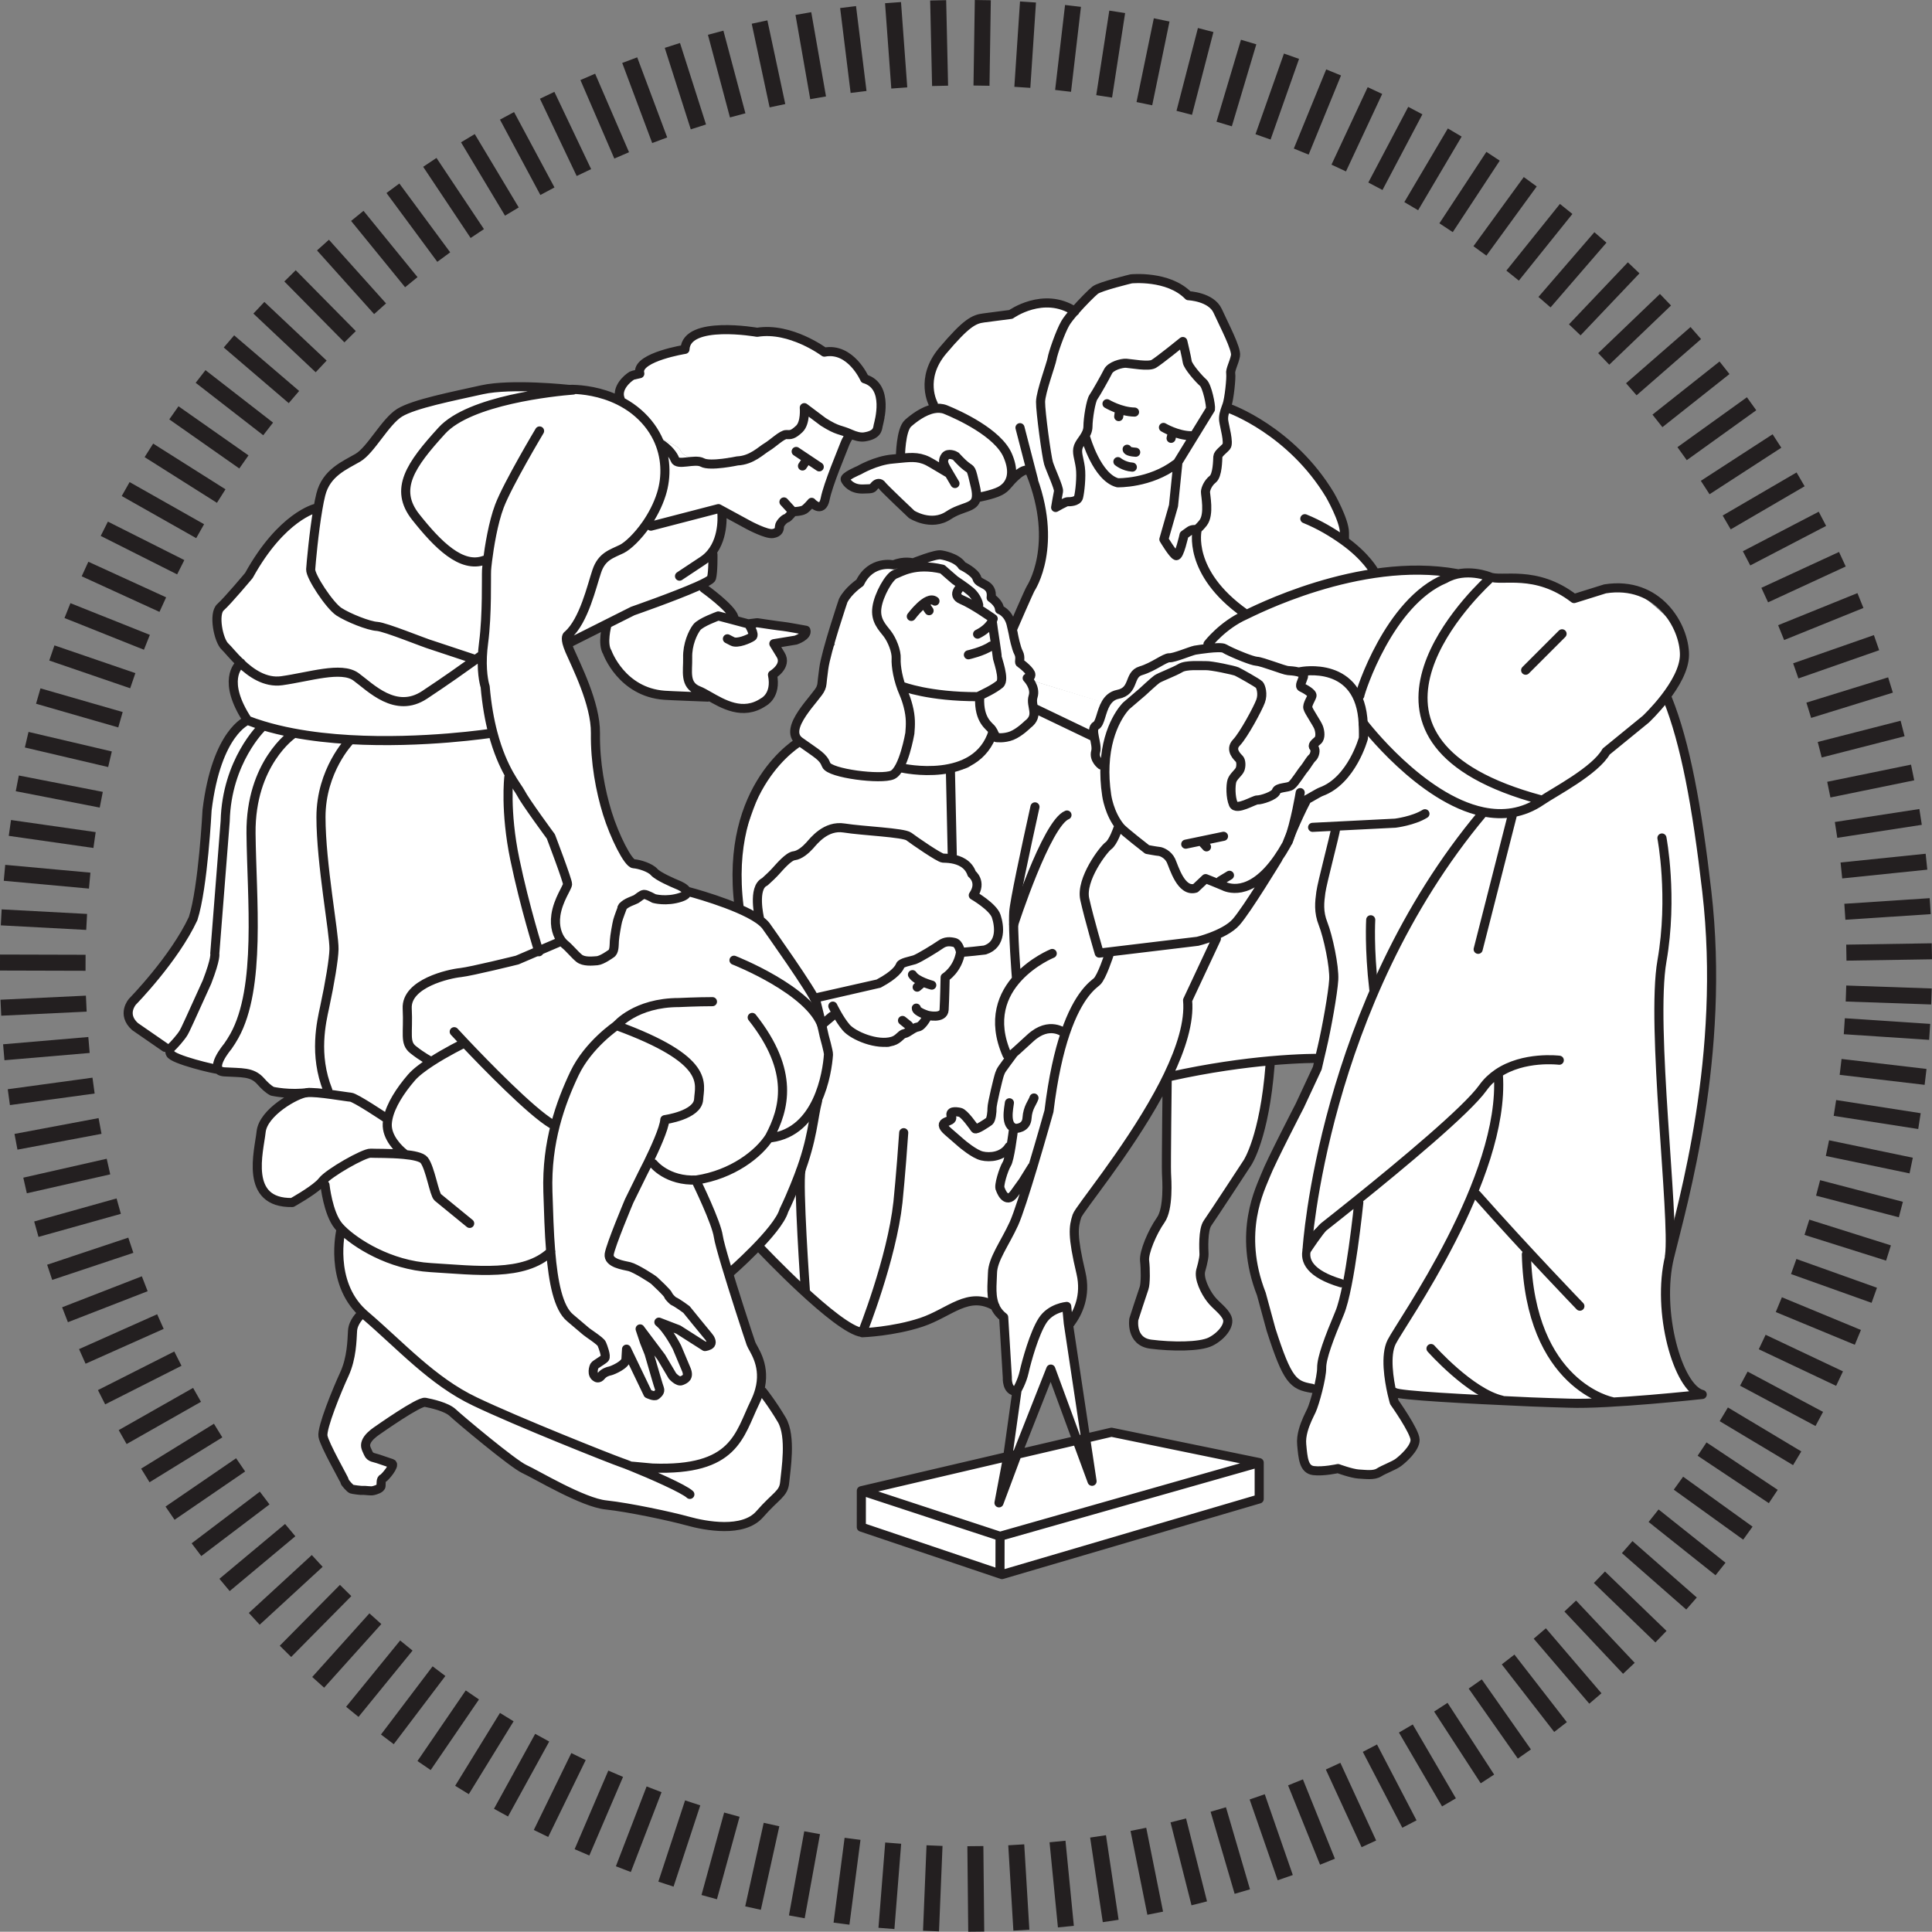 <?xml version="1.0" encoding="UTF-8" standalone="no"?>
<svg
   xmlns:dc="http://purl.org/dc/elements/1.1/"
   xmlns:cc="http://creativecommons.org/ns#"
   xmlns:rdf="http://www.w3.org/1999/02/22-rdf-syntax-ns#"
   xmlns:svg="http://www.w3.org/2000/svg"
   xmlns="http://www.w3.org/2000/svg"
   viewBox="0 0 73.024 73.014"
   height="73.014"
   width="73.024"
   xml:space="preserve"
   version="1.1"
   id="svg2"><rect x="0" y="0" width="73.024" height="73.014" fill="#808080" stroke="none"/><defs
     id="defs6"><clipPath
       id="clipPath16"
       clipPathUnits="userSpaceOnUse"><path
         id="path18"
         d="m 0,0 595.276,0 0,841.89 L 0,841.89 0,0 Z" /></clipPath><clipPath
       id="clipPath32"
       clipPathUnits="userSpaceOnUse"><path
         id="path34"
         d="m 0,0 595.276,0 0,841.89 L 0,841.89 0,0 Z" /></clipPath><clipPath
       id="clipPath80"
       clipPathUnits="userSpaceOnUse"><path
         id="path82"
         d="m 0,0 595.276,0 0,841.89 L 0,841.89 0,0 Z" /></clipPath><clipPath
       id="clipPath116"
       clipPathUnits="userSpaceOnUse"><path
         id="path118"
         d="m 0,0 595.276,0 0,841.89 L 0,841.89 0,0 Z" /></clipPath><clipPath
       id="clipPath168"
       clipPathUnits="userSpaceOnUse"><path
         id="path170"
         d="m 0,0 595.276,0 0,841.89 L 0,841.89 0,0 Z" /></clipPath><clipPath
       id="clipPath276"
       clipPathUnits="userSpaceOnUse"><path
         id="path278"
         d="m 0,0 595.276,0 0,841.89 L 0,841.89 0,0 Z" /></clipPath><clipPath
       id="clipPath292"
       clipPathUnits="userSpaceOnUse"><path
         id="path294"
         d="m 0,0 595.276,0 0,841.89 L 0,841.89 0,0 Z" /></clipPath><clipPath
       id="clipPath316"
       clipPathUnits="userSpaceOnUse"><path
         id="path318"
         d="m 0,0 595.276,0 0,841.89 L 0,841.89 0,0 Z" /></clipPath><clipPath
       id="clipPath340"
       clipPathUnits="userSpaceOnUse"><path
         id="path342"
         d="m 0,0 595.276,0 0,841.89 L 0,841.89 0,0 Z" /></clipPath><clipPath
       id="clipPath368"
       clipPathUnits="userSpaceOnUse"><path
         id="path370"
         d="m 0,0 595.276,0 0,841.89 L 0,841.89 0,0 Z" /></clipPath><clipPath
       id="clipPath412"
       clipPathUnits="userSpaceOnUse"><path
         id="path414"
         d="m 0,0 595.276,0 0,841.89 L 0,841.89 0,0 Z" /></clipPath><clipPath
       id="clipPath464"
       clipPathUnits="userSpaceOnUse"><path
         id="path466"
         d="m 0,0 595.276,0 0,841.89 L 0,841.89 0,0 Z" /></clipPath><clipPath
       id="clipPath480"
       clipPathUnits="userSpaceOnUse"><path
         id="path482"
         d="m 0,0 595.276,0 0,841.89 L 0,841.89 0,0 Z" /></clipPath><clipPath
       id="clipPath500"
       clipPathUnits="userSpaceOnUse"><path
         id="path502"
         d="m 0,0 595.276,0 0,841.89 L 0,841.89 0,0 Z" /></clipPath><clipPath
       id="clipPath516"
       clipPathUnits="userSpaceOnUse"><path
         id="path518"
         d="m 0,0 595.276,0 0,841.89 L 0,841.89 0,0 Z" /></clipPath><clipPath
       id="clipPath564"
       clipPathUnits="userSpaceOnUse"><path
         id="path566"
         d="m 0,0 595.276,0 0,841.89 L 0,841.89 0,0 Z" /></clipPath><clipPath
       id="clipPath600"
       clipPathUnits="userSpaceOnUse"><path
         id="path602"
         d="m 0,0 595.276,0 0,841.89 L 0,841.89 0,0 Z" /></clipPath><clipPath
       id="clipPath652"
       clipPathUnits="userSpaceOnUse"><path
         id="path654"
         d="m 0,0 595.276,0 0,841.89 L 0,841.89 0,0 Z" /></clipPath><clipPath
       id="clipPath760"
       clipPathUnits="userSpaceOnUse"><path
         id="path762"
         d="m 0,0 595.276,0 0,841.89 L 0,841.89 0,0 Z" /></clipPath><clipPath
       id="clipPath776"
       clipPathUnits="userSpaceOnUse"><path
         id="path778"
         d="m 0,0 595.276,0 0,841.89 L 0,841.89 0,0 Z" /></clipPath><clipPath
       id="clipPath800"
       clipPathUnits="userSpaceOnUse"><path
         id="path802"
         d="m 0,0 595.276,0 0,841.89 L 0,841.89 0,0 Z" /></clipPath><clipPath
       id="clipPath840"
       clipPathUnits="userSpaceOnUse"><path
         id="path842"
         d="m 0,0 595.276,0 0,841.89 L 0,841.89 0,0 Z" /></clipPath><clipPath
       id="clipPath872"
       clipPathUnits="userSpaceOnUse"><path
         id="path874"
         d="m 0,0 595.276,0 0,841.89 L 0,841.89 0,0 Z" /></clipPath><clipPath
       id="clipPath924"
       clipPathUnits="userSpaceOnUse"><path
         id="path926"
         d="m 0,0 595.276,0 0,841.89 L 0,841.89 0,0 Z" /></clipPath><clipPath
       id="clipPath1016"
       clipPathUnits="userSpaceOnUse"><path
         id="path1018"
         d="m 0,0 595.276,0 0,841.89 L 0,841.89 0,0 Z" /></clipPath><clipPath
       id="clipPath1032"
       clipPathUnits="userSpaceOnUse"><path
         id="path1034"
         d="m 0,0 595.276,0 0,841.89 L 0,841.89 0,0 Z" /></clipPath><clipPath
       id="clipPath1052"
       clipPathUnits="userSpaceOnUse"><path
         id="path1054"
         d="m 0,0 595.276,0 0,841.89 L 0,841.89 0,0 Z" /></clipPath><clipPath
       id="clipPath1100"
       clipPathUnits="userSpaceOnUse"><path
         id="path1102"
         d="m 0,0 595.276,0 0,841.89 L 0,841.89 0,0 Z" /></clipPath><clipPath
       id="clipPath1136"
       clipPathUnits="userSpaceOnUse"><path
         id="path1138"
         d="m 0,0 595.276,0 0,841.89 L 0,841.89 0,0 Z" /></clipPath><clipPath
       id="clipPath1188"
       clipPathUnits="userSpaceOnUse"><path
         id="path1190"
         d="m 0,0 595.276,0 0,841.89 L 0,841.89 0,0 Z" /></clipPath><clipPath
       id="clipPath1296"
       clipPathUnits="userSpaceOnUse"><path
         id="path1298"
         d="m 0,0 595.276,0 0,841.89 L 0,841.89 0,0 Z" /></clipPath><clipPath
       id="clipPath1312"
       clipPathUnits="userSpaceOnUse"><path
         id="path1314"
         d="m 0,0 595.276,0 0,841.89 L 0,841.89 0,0 Z" /></clipPath><clipPath
       id="clipPath1332"
       clipPathUnits="userSpaceOnUse"><path
         id="path1334"
         d="m 0,0 595.276,0 0,841.89 L 0,841.89 0,0 Z" /></clipPath><clipPath
       id="clipPath1380"
       clipPathUnits="userSpaceOnUse"><path
         id="path1382"
         d="m 0,0 595.276,0 0,841.89 L 0,841.89 0,0 Z" /></clipPath><clipPath
       id="clipPath1416"
       clipPathUnits="userSpaceOnUse"><path
         id="path1418"
         d="m 0,0 595.276,0 0,841.89 L 0,841.89 0,0 Z" /></clipPath><clipPath
       id="clipPath1468"
       clipPathUnits="userSpaceOnUse"><path
         id="path1470"
         d="m 0,0 595.276,0 0,841.89 L 0,841.89 0,0 Z" /></clipPath><clipPath
       id="clipPath1576"
       clipPathUnits="userSpaceOnUse"><path
         id="path1578"
         d="m 0,0 595.276,0 0,841.89 L 0,841.89 0,0 Z" /></clipPath><clipPath
       id="clipPath1592"
       clipPathUnits="userSpaceOnUse"><path
         id="path1594"
         d="m 0,0 595.276,0 0,841.89 L 0,841.89 0,0 Z" /></clipPath></defs><g
     transform="matrix(1.25,0,0,-1.25,-243.946,620.431)"
     id="g10"><g
       id="g4989"><g
         id="g1324"
         transform="translate(253.56,466.214)"><path
           d="M 0,0 -2.585,0.089 M 0.012,1.366 -2.574,1.325 m 2.536,1.406 -2.581,-0.17 M -0.151,4.075 -2.724,3.81 M -0.329,5.429 -2.885,5.036 M -0.57,6.773 -3.104,6.254 m 2.231,1.849 -2.506,-0.642 m 2.14,1.957 -2.471,-0.764 m 2.049,2.044 -2.442,-0.853 m 1.955,2.127 -2.398,-0.97 m 1.852,2.219 -2.348,-1.084 m 1.745,2.306 -2.294,-1.195 m 1.634,2.388 -2.235,-1.303 m 1.52,2.463 -2.17,-1.407 m 1.403,2.533 -2.101,-1.509 m 1.282,2.597 -2.028,-1.606 m 1.16,2.656 -1.95,-1.7 m 1.033,2.708 -1.867,-1.79 m 0.905,2.754 -1.781,-1.875 m 0.776,2.794 -1.691,-1.957 m 0.655,2.819 -1.619,-2.016 m 0.533,2.838 -1.522,-2.091 m 0.398,2.862 -1.421,-2.161 m 0.262,2.879 -1.316,-2.227 m 0.124,2.89 -1.207,-2.288 m -0.014,2.894 -1.095,-2.343 m -0.155,2.891 -0.979,-2.394 m -0.294,2.884 -0.861,-2.439 m -0.435,2.868 -0.74,-2.479 m -0.559,2.842 -0.648,-2.504 m -0.683,2.81 -0.523,-2.533 m -0.821,2.777 -0.395,-2.556 m -0.942,2.735 -0.3,-2.569 m -1.061,2.688 -0.171,-2.581 m -1.195,2.637 -0.04,-2.586 m -1.31,2.58 0.058,-2.586 m -1.423,2.516 0.189,-2.58 m -1.548,2.446 0.317,-2.567 m -1.669,2.371 0.446,-2.548 m -1.771,2.291 0.541,-2.53 m -1.868,2.207 0.666,-2.499 m -1.975,2.115 0.787,-2.464 m -2.077,2.019 0.907,-2.422 m -2.175,1.916 1.025,-2.374 m -2.253,1.817 1.111,-2.336 m -2.325,1.715 1.222,-2.279 m -2.405,1.603 1.33,-2.218 m -2.481,1.487 1.435,-2.152 m -2.551,1.369 1.537,-2.081 m -2.614,1.246 1.633,-2.005 m -2.671,1.122 1.727,-1.925 m -2.723,0.995 1.817,-1.841 m -2.759,0.876 1.883,-1.774 m -2.788,0.756 1.965,-1.682 m -2.823,0.622 2.043,-1.586 m -2.85,0.487 2.117,-1.485 m -2.873,0.35 2.187,-1.382 m -2.889,0.212 2.252,-1.274 m -2.898,0.073 2.311,-1.163 m -2.894,-0.054 2.352,-1.076 m -2.883,-0.181 2.402,-0.959 m -2.874,-0.322 2.447,-0.839 m -2.858,-0.464 2.486,-0.716 m -2.836,-0.604 2.519,-0.591 m -2.803,-0.729 2.539,-0.495 m -2.763,-0.853 2.56,-0.366 m -2.723,-0.991 2.576,-0.236 m -2.675,-1.111 2.583,-0.138 m -2.62,-1.228 2.587,-0.007 m -2.561,-1.359 2.583,0.123 m -2.495,-1.47 2.577,0.22 m -2.424,-1.578 2.562,0.35 m -2.346,-1.699 2.542,0.478 m -2.267,-1.799 2.522,0.572 m -2.181,-1.894 2.491,0.697 m -2.088,-2.001 2.454,0.819 m -1.99,-2.102 2.411,0.937 m -1.888,-2.197 2.362,1.054 m -1.78,-2.288 2.308,1.167 m -1.67,-2.372 2.249,1.277 m -1.563,-2.437 2.201,1.357 m -1.454,-2.498 2.134,1.461 m -1.335,-2.565 2.062,1.562 m -1.213,-2.628 1.985,1.658 m -1.087,-2.683 1.904,1.751 m -0.96,-2.734 1.819,1.84 m -0.83,-2.777 1.729,1.924 m -0.697,-2.816 1.634,2.005 m -0.574,-2.837 1.561,2.062 m -0.451,-2.854 1.46,2.135 m -0.314,-2.874 1.355,2.203 m -0.175,-2.888 1.246,2.266 m -0.036,-2.896 1.134,2.325 m 0.105,-2.896 1.019,2.377 m 0.232,-2.885 0.929,2.414 m 0.359,-2.867 0.808,2.457 m 0.5,-2.85 0.685,2.494 m 0.64,-2.825 0.559,2.526 m 0.765,-2.791 0.463,2.544 m 0.888,-2.75 0.334,2.565 m 1.025,-2.709 0.204,2.579 m 1.144,-2.659 0.106,2.584 m 1.261,-2.602 -0.026,2.586 m 1.391,-2.541 -0.155,2.581 m 1.501,-2.474 -0.253,2.574 m 1.608,-2.403 -0.382,2.558 m 1.728,-2.323 -0.509,2.536 m 1.841,-2.238 -0.634,2.508 m 1.936,-2.152 -0.727,2.482 m 2.025,-2.061 -0.848,2.443 m 2.125,-1.961 -0.967,2.399 m 2.219,-1.859 -1.082,2.349 m 2.308,-1.75 -1.195,2.294 m 2.391,-1.639 -1.304,2.234 m 2.467,-1.525 -1.409,2.169 m 2.526,-1.415 -1.486,2.117 m 2.579,-1.302 -1.585,2.043 m 2.639,-1.179 -1.681,1.965 m 2.694,-1.053 -1.773,1.883 m 2.743,-0.926 -1.861,1.797 m 2.785,-0.795 -1.945,1.706 m 2.822,-0.662 -2.024,1.611 m 2.851,-0.527 -2.099,1.511 m 2.867,-0.403 -2.153,1.434 m 2.876,-0.278 -2.219,1.329 m 2.887,-0.14 -2.281,1.219 m 2.894,10e-4 -2.339,1.106 m 2.893,0.141 -2.39,0.989 m 2.886,0.283 -2.436,0.87 m 2.866,0.409 -2.467,0.778 m 2.841,0.536 -2.503,0.654 m 2.815,0.676 -2.532,0.527 m 2.782,0.817 -2.556,0.398 m 2.741,0.939 -2.569,0.302 m 2.693,1.059 -2.581,0.171"
           style="fill:none;stroke:#231f20;stroke-width:0.484;stroke-linecap:butt;stroke-linejoin:miter;stroke-miterlimit:10;stroke-dasharray:none;stroke-opacity:1"
           id="path1326" /></g><g
         id="g1328"><g
           id="g1330"
           clip-path="url(#clipPath1332)"><g
             id="g1336"
             transform="translate(219.838,466.185)"><path
               d="M 0,0 C 0.01,0.048 0.271,-0.155 0.31,-0.083 L 0.989,-0.99 c 0,0 1.061,-0.598 1.235,-0.497 0.176,0.105 0.332,0.375 0.445,0.397 0.114,0.021 0.265,0.18 0.408,0.199 0.141,0.02 0.3,0.349 0.3,0.349 0,0 0.472,-0.113 0.489,0.17 0.017,0.279 0.031,0.979 0.031,0.979 0,0 0.379,0.23 0.467,0.76 C 4.476,1.36 5.098,1.435 5.098,1.435 5.616,1.601 5.536,2.168 5.441,2.454 5.347,2.744 4.747,3.087 4.747,3.087 5.026,3.493 4.702,3.738 4.702,3.738 4.597,4.045 4.323,4.15 4.107,4.188 L 3.84,4.23 2.57,4.933 0.372,5.027 l -2.018,-2.67 -0.689,0.308 0,1.818 0.852,2.359 0.914,0.902 0.941,-0.773 3.04,-0.094 c 0,0 1.112,-0.092 1.259,0.141 0.28,0.447 0.668,1.056 0.668,1.056 L 5.372,8.009 c 0.1,-0.055 0.161,-0.117 0.161,-0.117 0,0 0.278,-0.016 0.359,-0.07 C 5.864,7.872 5.974,7.994 6.306,8.249 6.681,8.529 6.38,8.802 6.472,9.092 6.564,9.379 6.294,9.651 6.294,9.651 L 8.711,8.919 8.757,8.892 C 8.606,8.637 8.589,8.29 8.458,8.217 8.264,8.111 8.513,7.666 8.447,7.43 8.381,7.193 8.612,7.025 8.612,7.025 L 8.728,7.019 c -0.013,-0.271 0,-0.575 0.051,-0.914 0,0 0.073,-0.549 0.413,-0.962 l -10e-4,0 -0.075,-0.038 c 0,0 -0.137,-0.415 -0.285,-0.519 C 8.685,4.483 7.983,3.568 8.116,2.97 8.249,2.371 8.553,1.34 8.553,1.34 L 8.842,1.375 8.851,1.294 C 8.851,1.294 8.63,0.61 8.483,0.479 8.384,0.389 7.93,0.11 7.527,-1.083 l -0.026,0.009 c 0,0 -0.448,0.382 -1.031,-0.152 -0.404,-0.372 -0.488,-0.445 -0.502,-0.456 0,10e-4 0.001,10e-4 0.002,0.002 L 5.968,-1.682 5.967,-1.683 c -10e-4,-10e-4 -10e-4,-10e-4 0,0 C 5.57,-2.222 5.597,-2.174 5.542,-2.315 5.498,-2.437 5.311,-3.227 5.313,-3.343 5.317,-3.455 5.289,-3.697 5.229,-3.742 5.17,-3.785 4.834,-4.013 4.798,-3.965 4.762,-3.913 4.475,-3.497 4.345,-3.47 4.213,-3.443 4.006,-3.422 4.09,-3.607 4.174,-3.793 3.572,-3.698 3.988,-4.056 l 0.414,-0.358 c 0,0 0.378,-0.325 0.613,-0.375 0.234,-0.055 0.626,-0.023 0.815,0.283 L 5.887,-4.51 C 5.85,-4.736 5.803,-4.967 5.757,-5.037 5.666,-5.183 5.501,-5.703 5.562,-5.785 c 0,0 0.162,-0.506 0.423,-0.141 l 0.262,0.364 0.278,0.448 0.02,-0.006 C 6.331,-5.834 6.1,-6.563 5.975,-6.836 5.7,-7.437 5.333,-7.912 5.327,-8.331 5.323,-8.658 5.252,-9.077 5.441,-9.409 l -10e-4,0 -0.033,-0.003 C 4.591,-8.941 4.044,-9.61 3.182,-9.897 2.322,-10.183 1.394,-10.213 1.394,-10.213 l -0.01,0.09 c -0.754,0.087 -1.694,1.157 -1.694,1.157 l -1.483,1.456 c 0.416,2.02 1.316,2.14 1.316,2.14 l -0.039,0.014 c 0.415,1.094 0.727,2.912 0.865,3.441 0,0 -0.102,0.514 -0.063,0.711"
               style="fill:#ffffff;fill-opacity:1;fill-rule:nonzero;stroke:none"
               id="path1338" /></g><g
             id="g1340"
             transform="translate(220.511,471.328)"><path
               d="m 0,0 c 0,0 -0.351,-0.116 -0.492,-0.233 -0.14,-0.117 -0.703,-0.562 -0.82,-0.609 -0.117,-0.047 -1.007,-0.879 -1.077,-0.984 -0.071,-0.105 -0.117,-0.469 -0.071,-0.586 0.047,-0.117 0.469,-1.186 0.492,-1.288 0.024,-0.103 0.399,-0.199 0.445,-0.343 0.047,-0.145 0.091,-0.415 0.656,-0.711 l -0.111,-0.891 0.305,0.234 c 0,0 1.306,-0.069 1.446,0.188 0.141,0.258 0.599,0.699 0.944,0.867 0.344,0.168 1.141,0.696 1.375,0.797 0.234,0.1 0.726,-0.244 0.89,-0.244 0.164,0 1.312,0.251 0.82,0.927 -0.492,0.675 -0.75,1.003 -0.703,1.167 0.047,0.164 -0.225,0.726 -0.932,0.796 -0.707,0.071 -1.035,0.61 -1.035,0.61 L 0,0 Z"
               style="fill:#ffffff;fill-opacity:1;fill-rule:nonzero;stroke:none"
               id="path1342" /></g><g
             id="g1344"
             transform="translate(233.793,476.128)"><path
               d="m 0,0 c 0,0 -1.224,0.494 -1.546,0.565 -0.323,0.07 -1.77,-0.232 -2.226,-0.492 -0.456,-0.259 -0.703,-0.435 -0.773,-0.633 -0.07,-0.197 -0.712,-0.375 -0.712,-0.538 0,-0.164 -0.248,-0.68 -0.272,-0.82 -0.023,-0.141 -0.023,-0.797 0.094,-0.914 0.117,-0.117 0.075,-0.773 0.178,-0.913 0.103,-0.141 0.337,-1 0.782,-1.312 0.446,-0.312 1.064,-0.469 1.153,-0.633 0.089,-0.164 0.534,-1.134 0.745,-1.012 0.211,0.122 0.375,0.403 0.656,0.263 0.281,-0.141 0.96,-0.305 1.382,0.093 0.421,0.399 0.861,1.306 1.355,1.545 0.495,0.24 1.058,0.657 1.315,1.313 0.258,0.656 0.586,1.757 0.398,2.39 C 2.342,-0.466 1.742,-0.186 1.468,-0.186 1.194,-0.186 0,0 0,0"
               style="fill:#ffffff;fill-opacity:1;fill-rule:nonzero;stroke:none"
               id="path1346" /></g><g
             id="g1348"
             transform="translate(234.674,458.58)"><path
               d="m 0,0 c 0,0 0.458,7.389 5.304,13.172 l 0.009,0.044 c 0.596,-0.124 1.204,-0.057 1.774,0.336 L 7.071,13.574 C 0.565,15.317 4.813,19.599 5.48,20.226 l 0.037,0.09 c 0.463,-0.2 0.981,0.229 2.688,-0.708 0.136,-0.075 0.907,0.461 1.221,0.468 0.512,0.012 1.726,-1.196 1.897,-1.455 0.091,-0.139 0.156,-0.724 -0.016,-1.143 -0.173,-0.418 -0.581,-0.671 -0.499,-0.845 0.484,-1.032 0.782,-2.081 1.001,-3.896 0,0 0.284,-1.562 0.373,-3.343 C 12.248,8.079 12.12,6.646 12.15,5.634 12.203,3.878 10.816,0.72 10.816,-1.161 c 0,-0.57 0.292,-3.018 1.139,-3.231 0,0 -2.838,-0.309 -4.048,-0.262 -0.511,0.018 -0.57,0.012 -1.137,0.037 -1.969,0.086 -3.995,0.195 -4.118,0.287 L 2.566,-4.355 c -0.09,0.4 -0.216,1.143 -0.012,1.55 0.289,0.574 3.44,4.962 3.226,8.076 l -0.024,0.035 -0.001,0 C 5.592,5.195 5.44,5.054 5.313,4.876 4.827,4.195 2.833,2.541 1.514,1.479 1.074,1.125 0.709,0.837 0.5,0.672 0.387,0.583 0,0 0,0"
               style="fill:#ffffff;fill-opacity:1;fill-rule:nonzero;stroke:none"
               id="path1350" /></g><g
             id="g1352"
             transform="translate(234.556,453.099)"><path
               d="M 0,0 C 0.067,0.249 0.187,0.473 0.25,0.606 0.346,0.811 0.562,1.6 0.558,1.893 0.554,2.193 0.78,2.789 1.1,3.552 1.42,4.314 1.681,6.892 1.681,6.892 L 1.632,6.96 c 1.32,1.062 3.313,2.716 3.799,3.397 0.127,0.178 0.279,0.319 0.443,0.43 l 0,0 0.024,-0.035 C 6.112,7.637 2.961,3.25 2.672,2.676 2.468,2.269 2.594,1.526 2.684,1.126 2.722,0.962 2.753,0.856 2.753,0.856 c 0,0 0.623,-0.879 0.628,-1.135 C 3.388,-0.533 3.008,-0.866 2.875,-0.964 2.744,-1.064 2.442,-1.171 2.288,-1.268 2.135,-1.364 1.884,-1.327 1.674,-1.314 1.464,-1.301 1.051,-1.15 1.051,-1.15 c 0,0 -0.449,-0.1 -0.742,-0.06 -0.293,0.038 -0.315,0.375 -0.354,0.78 C -0.059,-0.287 -0.038,-0.139 0,0"
               style="fill:#ffffff;fill-opacity:1;fill-rule:nonzero;stroke:none"
               id="path1354" /></g><g
             id="g1356"
             transform="translate(231.678,476.863)"><path
               d="M 0,0 C 0,0 0.446,0.578 1.134,0.881 1.298,0.953 1.476,1.01 1.665,1.04 2.434,1.504 3.866,2.13 5.218,2.121 5.772,2.213 6.691,2.24 7.166,2.14 L 7.163,1.985 7.166,1.977 C 5.472,1.277 4.597,-1.45 4.591,-1.552 L 4.573,-1.557 C 4.458,-1.085 4.281,-1.034 3.866,-0.921 2.922,-0.662 1.974,-0.734 1.073,-0.358 L 1.061,-0.39 C 0.823,-0.297 0.567,-0.18 0.5,-0.134 0.438,-0.094 0.219,-0.105 0.01,-0.128 L 0,-0.001 0,0 Z"
               style="fill:#ffffff;fill-opacity:1;fill-rule:nonzero;stroke:none"
               id="path1358" /></g><g
             id="g1360"
             transform="translate(236.269,475.31)"><path
               d="m 0,0 c 0.006,0.102 0.881,2.83 2.576,3.529 0.339,0.141 0.71,0.2 1.115,0.14 0,0 0.086,-0.021 0.231,-0.084 L 3.885,3.495 C 3.218,2.869 -1.03,-1.414 5.477,-3.156 L 5.493,-3.179 C 4.922,-3.572 4.314,-3.639 3.719,-3.514 1.85,-3.127 0.118,-0.853 0.118,-0.853 L 0.1,-0.854 c -0.013,0.24 -0.045,0.55 -0.118,0.85 L 0,0 Z"
               style="fill:#ffffff;fill-opacity:1;fill-rule:nonzero;stroke:none"
               id="path1362" /></g><g
             id="g1364"
             transform="translate(230.471,463.825)"><path
               d="m 0,0 c 0.395,0.82 0.651,1.625 0.591,2.275 l 0.862,1.842 -0.15,0.07 c 0.258,0.097 0.575,0.248 0.751,0.447 0.331,0.373 1.268,1.92 1.268,1.92 L 3.316,6.558 c 0.088,0.127 0.178,0.269 0.268,0.431 0,0 -0.084,0.175 0.37,0.597 l 0.094,0.105 0.155,0.121 0.102,0.102 c 0,0 0.803,-0.173 0.767,-0.424 C 5.036,7.24 4.656,5.83 4.617,5.535 4.579,5.243 4.541,4.948 4.686,4.583 4.834,4.214 5.032,3.296 5.008,2.895 4.984,2.498 4.795,1.432 4.652,0.83 4.626,0.717 4.603,0.625 4.586,0.55 L 4.551,0.519 c 0,0 -0.556,0.009 -1.478,-0.074 l 0,-0.001 C 2.293,0.374 1.249,0.237 0.058,-0.028 L 0,0 Z"
               style="fill:#ffffff;fill-opacity:1;fill-rule:nonzero;stroke:none"
               id="path1366" /></g><g
             id="g1368"
             transform="translate(233.129,457.808)"><path
               d="m 0,0 c -0.732,1.877 0.63,3.511 0.781,3.904 0.15,0.392 0.585,1.015 0.585,1.015 l 0.486,1.324 0.076,0.324 c 0.018,0.075 0.04,0.167 0.066,0.28 0.143,0.602 0.332,1.668 0.356,2.065 0.024,0.401 -0.174,1.319 -0.321,1.688 -0.145,0.365 -0.108,0.66 -0.069,0.952 0.038,0.295 0.418,1.705 0.454,1.955 0.036,0.251 -1.048,0.131 -1.048,0.131 l -0.07,0.121 0.082,0.172 0.167,0.45 c 0.073,0.034 0.5,0.295 0.587,0.327 0.93,0.341 1.114,1.504 1.114,1.504 0,0 0.007,0.179 -0.007,0.436 l 0.019,0.002 c 0,0 1.732,-2.274 3.6,-2.662 L 6.849,13.944 C 2.003,8.161 1.545,0.772 1.545,0.772 c 0,0 0.387,0.583 0.5,0.672 0.209,0.165 0.574,0.453 1.014,0.807 L 3.107,2.183 c 0,0 -0.261,-2.578 -0.581,-3.34 C 2.206,-1.92 1.981,-2.517 1.984,-2.816 1.989,-3.109 1.773,-3.898 1.677,-4.103 1.614,-4.236 1.494,-4.46 1.427,-4.709 l 0.455,1.359 c 0,0 -0.844,-0.328 -1.101,0.773 L 0,0 Z"
               style="fill:#ffffff;fill-opacity:1;fill-rule:nonzero;stroke:none"
               id="path1370" /></g></g></g><g
         id="g1372"
         transform="translate(233.225,451.033)"><path
           d="m 0,0 -7.832,-2.299 -0.029,0.666 0,0.001 0.03,0.502 L 0.037,1.097 0,0 Z"
           style="fill:#ffffff;fill-opacity:1;fill-rule:nonzero;stroke:none"
           id="path1374" /></g><g
         id="g1376"><g
           id="g1378"
           clip-path="url(#clipPath1380)"><g
             id="g1384"
             transform="translate(227.954,469.155)"><path
               d="M 0,0 C -0.133,0.598 0.569,1.512 0.715,1.616 0.863,1.72 1,2.134 1,2.134 l 0.076,0.038 0,0 C 1.172,2.056 1.288,1.951 1.429,1.872 l 0.458,-0.37 c 0,0 0.29,-0.054 0.357,-0.059 C 2.314,1.439 2.513,1.359 2.605,1.166 2.696,0.972 2.909,0.201 3.345,0.331 l 0.308,0.29 c 0,0 0.453,-0.179 0.538,-0.219 C 4.265,0.364 4.983,0.008 5.834,1.228 L 5.839,1.224 c 0,0 -0.937,-1.547 -1.267,-1.92 C 4.395,-0.895 4.079,-1.046 3.82,-1.143 3.594,-1.228 3.411,-1.273 3.411,-1.273 L 0.726,-1.595 0.437,-1.63 c 0,0 -0.304,1.031 -0.437,1.63"
               style="fill:#ffffff;fill-opacity:1;fill-rule:nonzero;stroke:none"
               id="path1386" /></g><g
             id="g1388"
             transform="translate(231.341,480.327)"><path
               d="M 0,0 0,0.001 C 0.058,0.046 0.123,0.113 0.192,0.201 0.39,0.457 0.257,1.054 0.262,1.14 0.267,1.224 0.333,1.401 0.482,1.519 0.629,1.637 0.63,2.102 0.636,2.198 0.642,2.297 0.802,2.4 0.893,2.507 0.983,2.613 0.832,3.13 0.813,3.286 0.797,3.42 0.833,3.543 0.887,3.691 L 0.989,3.653 c 0,0 1.86,-0.659 3.036,-2.612 0,0 0.434,-0.757 0.437,-1.139 0.002,-0.127 0.002,-0.176 0.001,-0.184 l 0,-0.001 0,0 -0.031,-0.044 C 5.12,-0.818 5.463,-1.261 5.463,-1.261 L 5.165,-1.343 C 3.778,-1.573 2.772,-1.961 2.003,-2.425 1.814,-2.454 1.636,-2.511 1.471,-2.583 l -0.022,0.05 c -1.754,1.244 -1.438,2.52 -1.438,2.52 L 0.001,0 0,0 Z"
               style="fill:#ffffff;fill-opacity:1;fill-rule:nonzero;stroke:none"
               id="path1390" /></g><g
             id="g1392"
             transform="translate(229.953,455.715)"><path
               d="m 0,0 c -0.622,0.079 -0.516,0.752 -0.516,0.752 0,0 0.262,0.812 0.311,0.942 0.047,0.13 0.046,0.575 0.016,0.827 -0.03,0.252 0.236,0.874 0.484,1.226 C 0.544,4.095 0.482,4.965 0.472,5.172 0.461,5.378 0.438,7.575 0.438,7.575 l -0.039,0.022 -0.001,0 C 0.497,7.775 0.589,7.954 0.675,8.133 L 0.73,8.106 c 1.13,0.252 2.121,0.382 2.862,0.448 l 0.01,-0.12 C 3.431,6.244 2.918,5.485 2.918,5.485 2.918,5.485 1.86,3.866 1.715,3.662 1.568,3.455 1.599,2.865 1.605,2.72 1.609,2.572 1.508,2.232 1.508,2.232 1.44,1.982 1.642,1.584 1.805,1.373 1.965,1.162 2.21,1.016 2.305,0.796 2.398,0.577 2.138,0.246 1.807,0.078 1.476,-0.089 0.622,-0.079 0,0"
               style="fill:#ffffff;fill-opacity:1;fill-rule:nonzero;stroke:none"
               id="path1394" /></g><g
             id="g1396"
             transform="translate(226.618,484.185)"><path
               d="m 0,0 c 0.004,0.293 0.322,1.145 0.347,1.3 0.024,0.154 0.244,0.801 0.4,1.072 0.054,0.094 0.16,0.227 0.282,0.366 l 0,10e-4 C 1.262,3.006 1.554,3.297 1.652,3.374 1.798,3.49 2.74,3.716 2.74,3.716 c 0,0 1.119,0.116 1.729,-0.51 0,0 0.686,-0.028 0.884,-0.46 C 5.553,2.308 5.932,1.597 5.891,1.391 5.851,1.181 5.725,0.964 5.747,0.85 5.768,0.734 5.701,0.078 5.634,-0.101 5.626,-0.124 5.618,-0.146 5.609,-0.167 5.556,-0.315 5.52,-0.437 5.536,-0.571 5.554,-0.728 5.706,-1.244 5.615,-1.351 5.525,-1.457 5.364,-1.561 5.358,-1.659 5.353,-1.756 5.351,-2.22 5.204,-2.339 5.056,-2.457 4.99,-2.634 4.985,-2.718 4.979,-2.804 5.113,-3.401 4.914,-3.657 4.846,-3.745 4.781,-3.812 4.723,-3.857 l 0,-10e-4 C 4.612,-3.946 4.526,-3.96 4.492,-3.911 4.441,-3.842 4.302,-4.106 4.301,-4.086 L 4.24,-4.259 c 0,0 -0.047,-0.425 -0.144,-0.389 C 4,-4.614 3.844,-4.155 3.844,-4.155 l 0.174,1.016 0.128,1.257 0.005,0.058 0.983,1.601 C 5.154,-0.113 5.035,0.47 4.915,0.577 4.795,0.681 4.452,1.068 4.432,1.21 4.413,1.352 4.3,1.822 4.3,1.822 4.3,1.822 3.576,1.234 3.416,1.143 3.255,1.054 2.729,1.157 2.587,1.165 2.448,1.174 2.119,1.081 2.039,0.918 1.958,0.754 1.674,0.249 1.598,0.141 1.522,0.034 1.434,-0.494 1.433,-0.749 1.432,-0.879 1.372,-0.986 1.306,-1.086 1.244,-1.178 1.176,-1.264 1.143,-1.35 1.076,-1.528 1.164,-1.701 1.203,-1.986 1.241,-2.269 1.185,-2.743 1.149,-2.883 1.113,-3.021 0.873,-3.022 0.819,-3.019 0.762,-3.015 0.456,-3.193 0.456,-3.193 c 0,0 0.065,0.391 0.087,0.489 0.019,0.097 -0.242,0.659 -0.301,0.846 C 0.183,-1.671 -0.004,-0.298 0,0"
               style="fill:#ffffff;fill-opacity:1;fill-rule:nonzero;stroke:none"
               id="path1398" /></g><g
             id="g1400"
             transform="translate(225.911,452.381)"><path
               d="m 0,0 -0.283,-0.067 0.275,1.972 -0.014,10e-4 c 0.009,0.017 0.169,0.287 0.233,0.578 0.075,0.335 0.306,1.17 0.556,1.557 0.249,0.389 0.731,0.427 0.731,0.427 L 1.546,3.96 2.049,0.395 1.955,0.138 1.016,2.575 0,0 Z"
               style="fill:#ffffff;fill-opacity:1;fill-rule:nonzero;stroke:none"
               id="path1402" /></g><g
             id="g1404"
             transform="translate(228.051,483.436)"><path
               d="M 0,0 C 0.001,0.255 0.089,0.782 0.165,0.89 0.242,0.998 0.526,1.503 0.606,1.666 0.686,1.83 1.015,1.922 1.155,1.914 1.296,1.905 1.823,1.802 1.984,1.892 2.143,1.982 2.868,2.571 2.868,2.571 2.868,2.571 2.981,2.101 3,1.959 3.019,1.816 3.362,1.43 3.483,1.326 3.603,1.219 3.722,0.636 3.702,0.526 L 2.719,-1.075 2.713,-1.133 2.661,-1.128 c -0.796,-0.6 -1.764,-0.57 -1.764,-0.57 -0.624,0.164 -0.96,1.35 -0.96,1.35 l -0.062,0.011 -0.001,0 C -0.06,-0.238 -0.001,-0.13 0,0"
               style="fill:#ffffff;fill-opacity:1;fill-rule:nonzero;stroke:none"
               id="path1406" /></g></g></g><g
         id="g1408"
         transform="translate(221.204,451.28)"><path
           d="M 0,0 4.423,1.034 4.707,1.101 6.318,1.478 6.585,1.54 7.557,1.767 12.059,0.85 4.19,-1.378 0,0 Z"
           style="fill:#ffffff;fill-opacity:1;fill-rule:nonzero;stroke:none"
           id="path1410" /></g><g
         id="g1412"><g
           id="g1414"
           clip-path="url(#clipPath1416)"><g
             id="g1420"
             transform="translate(225.165,457.854)"><path
               d="m 0,0 c 0.006,0.418 0.373,0.894 0.648,1.494 0.125,0.274 0.356,1.003 0.57,1.717 0.256,0.852 0.49,1.682 0.49,1.682 C 1.833,5.929 2.01,6.688 2.199,7.247 2.603,8.441 3.057,8.72 3.156,8.81 3.303,8.941 3.524,9.624 3.524,9.624 L 3.515,9.706 6.2,10.028 c 0,0 0.182,0.044 0.409,0.13 L 6.759,10.088 5.897,8.246 C 5.957,7.596 5.701,6.791 5.306,5.971 5.216,5.783 5.118,5.594 5.015,5.406 4.044,3.632 2.62,1.936 2.552,1.726 2.448,1.392 2.406,1.142 2.675,0.003 2.836,-0.682 2.582,-1.201 2.353,-1.507 L 2.292,-1.513 2.244,-1.005 c 0,0 -0.482,-0.039 -0.731,-0.427 C 1.263,-1.819 1.032,-2.654 0.957,-2.99 0.892,-3.28 0.733,-3.55 0.723,-3.567 l 0,-10e-4 C 0.421,-3.576 0.448,-3.151 0.448,-3.151 L 0.339,-1.333 C 0.239,-1.257 0.166,-1.172 0.114,-1.078 -0.075,-0.746 -0.005,-0.327 0,0"
               style="fill:#ffffff;fill-opacity:1;fill-rule:nonzero;stroke:none"
               id="path1422" /></g><g
             id="g1424"
             transform="translate(225.806,464.503)"><path
               d="M 0,0 -0.001,0 0.002,0.002 C 0.001,0.002 0,0.001 0,0"
               style="fill:#91b9d1;fill-opacity:1;fill-rule:nonzero;stroke:none"
               id="path1426" /></g><g
             id="g1428"
             transform="translate(225.805,464.503)"><path
               d="M 0,0 C 0,-0.001 -0.001,-0.001 -0.001,-0.001 L 0,0 Z"
               style="fill:#91b9d1;fill-opacity:1;fill-rule:nonzero;stroke:none"
               id="path1430" /></g><g
             id="g1432"
             transform="translate(223.826,462.129)"><path
               d="M 0,0 C -0.416,0.358 0.186,0.262 0.102,0.449 0.018,0.634 0.225,0.612 0.357,0.586 0.487,0.559 0.774,0.143 0.81,0.091 0.847,0.042 1.183,0.271 1.242,0.314 1.301,0.359 1.329,0.601 1.326,0.713 1.323,0.828 1.51,1.618 1.554,1.74 1.609,1.882 1.582,1.834 1.979,2.373 l 0,0 c 0,0 10e-4,0 10e-4,10e-4 l 0,0 c 0.015,0.01 0.099,0.084 0.503,0.455 0.582,0.535 1.03,0.153 1.03,0.153 L 3.539,2.973 C 3.35,2.414 3.172,1.654 3.047,0.618 c 0,0 -0.233,-0.829 -0.49,-1.682 L 2.537,-1.058 2.26,-1.506 1.997,-1.871 c -0.261,-0.364 -0.423,0.142 -0.423,0.142 -0.061,0.082 0.104,0.602 0.196,0.748 0.045,0.07 0.092,0.301 0.129,0.527 L 1.842,-0.45 C 1.653,-0.757 1.261,-0.789 1.027,-0.733 0.792,-0.683 0.414,-0.358 0.414,-0.358 L 0,0 Z"
               style="fill:#ffffff;fill-opacity:1;fill-rule:nonzero;stroke:none"
               id="path1434" /></g><g
             id="g1436"
             transform="translate(225.805,464.502)"><path
               d="M 0,0 C -0.001,-0.001 -0.001,-0.001 0,0.001 L 0,0 Z"
               style="fill:#91b9d1;fill-opacity:1;fill-rule:nonzero;stroke:none"
               id="path1438" /></g><g
             id="g1440"
             transform="translate(226.132,475.836)"><path
               d="M 0,0 C 0,0 0.046,0.228 0.052,0.333 0.059,0.438 -0.234,0.668 -0.275,0.69 -0.316,0.713 -0.243,0.855 -0.32,1 -0.395,1.138 -0.468,1.514 -0.468,1.514 -0.472,1.56 -0.48,1.6 -0.488,1.637 l 0.011,0.004 c 0,0 0.621,1.003 0.667,1.072 0,0 0.866,1.296 -0.001,3.473 -0.136,0.338 -0.654,-0.292 -0.68,-0.324 l -0.004,0.003 c 0.118,0.172 0.171,0.446 -0.015,0.868 -0.298,0.679 -1.46,1.212 -1.873,1.38 -0.114,0.046 -0.234,0.05 -0.353,0.028 l -0.017,0.134 c 0,0 -0.431,0.769 0.28,1.616 0.712,0.841 0.943,0.954 1.241,0.992 0.297,0.038 0.822,0.107 0.822,0.107 0,0 0.98,0.709 1.925,0.098 l 0,-10e-4 C 1.392,10.948 1.287,10.815 1.233,10.721 1.077,10.45 0.856,9.802 0.833,9.648 0.808,9.494 0.49,8.642 0.486,8.349 0.482,8.051 0.669,6.678 0.728,6.491 0.787,6.304 1.048,5.741 1.029,5.645 1.007,5.547 0.942,5.156 0.942,5.156 c 0,0 0.306,0.177 0.363,0.174 C 1.359,5.327 1.599,5.327 1.635,5.466 1.671,5.606 1.727,6.079 1.689,6.363 1.65,6.648 1.562,6.821 1.629,6.998 1.661,7.085 1.73,7.17 1.792,7.263 l 10e-4,0 0.063,-0.011 c 0,0 0.336,-1.186 0.959,-1.35 0,0 0.969,-0.03 1.765,0.57 L 4.632,6.467 4.504,5.21 4.33,4.194 c 0,0 0.156,-0.459 0.252,-0.493 0.097,-0.036 0.175,0.44 0.175,0.44 l 0.061,0.193 c 0.001,-0.02 0.109,0.173 0.16,0.103 0.034,-0.048 0.12,-0.034 0.23,0.054 l 10e-4,0 0.01,-0.013 c 0,0 -0.315,-1.275 1.438,-2.52 L 6.68,1.908 C 5.992,1.605 5.546,1.027 5.546,1.027 l 0,-10e-4 0.01,-0.127 C 5.381,0.88 5.214,0.854 5.151,0.843 5.012,0.814 4.518,0.605 4.381,0.614 4.243,0.622 3.901,0.335 3.516,0.221 3.133,0.106 3.343,-0.388 2.822,-0.492 2.648,-0.527 2.539,-0.632 2.463,-0.759"
               style="fill:#ffffff;fill-opacity:1;fill-rule:nonzero;stroke:none"
               id="path1442" /></g><g
             id="g1444"
             transform="translate(221.673,477.968)"><path
               d="m 0,0 c 0.054,0.389 0.373,0.939 0.545,1.004 0.173,0.061 0.6,0.353 1.433,0.155 0,0 0.32,-0.282 0.38,-0.331 C 2.419,0.783 2.699,0.694 2.87,0.547 3.039,0.397 3.063,0.249 3.07,0.196 3.078,0.142 3.291,-0.163 3.32,-0.209 3.349,-0.253 3.537,-0.791 3.543,-0.888 3.548,-0.981 3.638,-1.42 3.634,-1.485 3.63,-1.544 3.798,-2.093 3.631,-2.232 3.442,-2.388 3.672,-3.691 3.476,-3.789 3.241,-4.14 3.051,-4.692 2.694,-4.798 1.848,-5.047 0.764,-4.791 0.764,-4.791 l 0.179,1.812 C 0.908,-2.844 0.864,-2.712 0.815,-2.598 0.637,-2.199 0.569,-1.763 0.582,-1.544 0.596,-1.321 0.457,-0.977 0.311,-0.787 0.164,-0.598 -0.055,-0.386 0,0"
               style="fill:#ffffff;fill-opacity:1;fill-rule:nonzero;stroke:none"
               id="path1446" /></g><g
             id="g1448"
             transform="translate(220.411,465.478)"><path
               d="m 0,0 -0.386,-0.115 -0.27,0.76 C -0.539,0.861 0.412,0.713 0.501,0.79 0.619,0.897 0.9,0.759 0.937,0.895 0.971,1.036 1.139,0.997 1.314,1.127 1.492,1.256 1.528,1.394 1.641,1.415 1.756,1.436 1.934,1.594 1.968,1.677 1.999,1.761 2.255,1.803 2.399,1.847 2.542,1.897 3.039,2.204 3.185,2.307 3.332,2.41 3.473,2.402 3.611,2.368 3.75,2.329 3.791,2.074 3.791,2.074 3.703,1.544 3.324,1.315 3.324,1.315 c 0,0 -0.015,-0.701 -0.031,-0.98 -0.017,-0.282 -0.489,-0.17 -0.489,-0.17 0,0 -0.16,-0.328 -0.301,-0.349 C 2.36,-0.203 2.209,-0.361 2.096,-0.383 1.983,-0.405 1.775,-0.561 1.599,-0.666 1.425,-0.767 0.606,-0.438 0.606,-0.438 L 0,0 Z"
               style="fill:#ffffff;fill-opacity:1;fill-rule:nonzero;stroke:none"
               id="path1450" /></g><g
             id="g1452"
             transform="translate(221.241,481.549)"><path
               d="m 0,0 c -0.33,-0.005 -0.479,0.188 -0.525,0.284 -0.046,0.092 0.418,0.284 0.418,0.284 0,0 0.508,0.299 1.02,0.339 0.084,0.007 0.162,0.015 0.234,0.022 0.367,0.037 0.602,0.058 0.944,-0.151 l 0.412,-0.252 0.081,-0.01 10e-4,0 C 2.531,0.611 2.484,0.693 2.476,0.716 2.453,0.775 2.414,0.869 2.498,0.987 2.582,1.103 2.79,1.013 2.815,0.992 2.839,0.973 2.959,0.822 3.126,0.691 3.292,0.556 3.267,0.683 3.41,0.06 3.44,-0.07 3.448,-0.174 3.437,-0.26 3.391,-0.582 3.043,-0.578 2.599,-0.794 2.034,-1.068 1.483,-0.767 1.483,-0.767 c 0,0 -0.848,0.8 -0.902,0.882 C 0.528,0.193 0.436,0.186 0.361,0.1 0.284,0.015 0.329,0.006 0,0"
               style="fill:#ffffff;fill-opacity:1;fill-rule:nonzero;stroke:none"
               id="path1454" /></g><g
             id="g1456"
             transform="translate(222.384,482.524)"><path
               d="M 0,0 C 0,0 0.007,0.815 0.231,1.013 0.392,1.156 0.699,1.394 1.012,1.452 1.131,1.474 1.251,1.47 1.365,1.424 1.778,1.257 2.94,0.723 3.239,0.045 3.424,-0.378 3.371,-0.651 3.253,-0.824 3.182,-0.928 3.087,-0.995 3.004,-1.037 2.786,-1.151 2.305,-1.238 2.305,-1.238 l -0.012,0.003 c 0.011,0.085 0.004,0.19 -0.027,0.32 C 2.123,-0.293 2.148,-0.419 1.983,-0.284 1.815,-0.153 1.696,-0.002 1.672,0.017 1.646,0.037 1.438,0.128 1.355,0.011 1.27,-0.106 1.31,-0.2 1.333,-0.259 c 0.008,-0.023 0.054,-0.105 0.109,-0.2 l -10e-4,0 -0.081,0.01 -0.413,0.252 C 0.606,0.012 0.371,-0.009 0.004,-0.046 L 0,-0.001 0,0 Z"
               style="fill:#ffffff;fill-opacity:1;fill-rule:nonzero;stroke:none"
               id="path1458" /></g></g></g><g
         id="g1460"
         transform="translate(221.204,451.28)"><path
           d="M 0,0 4.19,-1.378 4.16,-1.88 4.16,-2.056 4.189,-2.159 4.153,-2.5 -0.039,-1.125 -0.002,0 0,0 Z"
           style="fill:#ffffff;fill-opacity:1;fill-rule:nonzero;stroke:none"
           id="path1462" /></g><g
         id="g1466"
         clip-path="url(#clipPath1468)"><g
           id="g1472"
           transform="translate(221.284,473.008)"><path
             d="m 0,0 c -0.204,0.151 -1.04,-0.058 -1.142,0.201 -0.1,0.258 -0.254,0.32 -0.801,0.71 -0.544,0.394 0.048,0.888 0.187,0.922 0.14,0.034 0.083,0.124 0.083,0.124 0,0.068 0.121,0.227 0.323,0.415 0.2,0.186 0.111,0.162 0.155,0.748 0.043,0.574 0.312,0.714 0.312,0.714 -0.132,0.66 0.203,1.167 0.203,1.167 -0.007,0.392 0.6,0.763 0.6,0.763 0.337,0.696 0.994,0.423 0.994,0.423 0.324,0.138 0.544,0.238 0.544,0.238 0,0 0.317,-0.023 0.436,0.022 0.118,0.047 0.395,0.095 0.551,0.055 0,0 0.249,0.014 0.413,-0.248 0,0 0.362,-0.03 0.413,-0.221 C 3.323,5.839 3.759,5.931 3.7,5.491 3.7,5.491 3.953,5.138 3.962,4.936 3.97,4.754 4.271,4.814 4.36,4.464 4.368,4.427 4.376,4.387 4.38,4.341 c 0,0 0.073,-0.376 0.149,-0.514 C 4.606,3.683 4.533,3.541 4.573,3.517 4.614,3.495 4.907,3.266 4.901,3.16 4.894,3.055 4.848,2.827 4.848,2.827 c 0,0 0.27,-0.271 0.178,-0.558 C 4.934,1.978 5.235,1.705 4.86,1.425 4.528,1.171 4.418,1.048 4.446,0.998 4.365,1.052 4.044,1.144 4.044,1.144 c 0,0 -0.122,0.042 -0.222,0.097 C 3.722,1.295 3.643,1.396 3.623,1.434 3.586,1.507 3.463,1.528 3.494,2.242 L 3.439,2.348 C 3.635,2.447 3.831,2.571 4.02,2.727 4.187,2.867 4.019,3.415 4.023,3.475 4.027,3.54 3.937,3.978 3.932,4.072 3.928,4.14 3.832,4.432 3.766,4.611 3.739,4.684 3.718,4.738 3.709,4.751 3.68,4.796 3.467,5.102 3.459,5.156 3.452,5.209 3.429,5.357 3.259,5.507 3.088,5.653 2.808,5.743 2.747,5.788 2.687,5.836 2.367,6.119 2.367,6.119 1.534,6.317 1.107,6.025 0.934,5.963 0.762,5.898 0.443,5.349 0.389,4.96 0.334,4.574 0.553,4.362 0.7,4.172 0.846,3.982 0.985,3.638 0.971,3.416 0.958,3.197 1.026,2.761 1.204,2.361 1.253,2.248 1.297,2.116 1.332,1.981 1.42,1.64 1.452,1.281 1.385,1.158 1.289,0.983 1.265,0.571 1.253,0.372 1.241,0.173 0.893,-0.016 0.858,-0.055 0.858,-0.055 0.203,-0.149 0,0"
             style="fill:#ffffff;fill-opacity:1;fill-rule:nonzero;stroke:none"
             id="path1474" /></g><g
           id="g1476"
           transform="translate(213.913,484.273)"><path
             d="m 0,0 c -0.14,0.369 0.588,0.796 0.586,0.815 -0.03,0.456 0.583,0.419 0.583,0.419 0.023,0.379 0.79,0.262 0.79,0.262 0.36,0.444 0.36,0.457 0.36,0.457 C 2.714,2.168 4.14,2.012 4.14,2.012 5.15,2.176 5.209,1.766 5.209,1.766 5.921,1.706 6.172,1.413 6.172,1.413 6.379,1.582 6.673,1.298 6.673,1.298 7.31,1.129 7.39,0.607 7.39,0.607 8.149,0.38 7.797,-0.106 7.797,-0.106 8.237,-0.512 7.818,-0.71 7.797,-0.809 7.778,-0.905 7.78,-1.088 7.383,-1.149 7.254,-1.168 7.105,-1.126 6.954,-1.058 6.639,-0.916 6.313,-0.659 6.135,-0.61 5.872,-0.538 5.914,-0.418 5.914,-0.418 5.74,-0.377 5.764,-0.537 5.68,-0.285 l -0.115,0.02 c 0,0 0.043,-0.454 -0.15,-0.641 C 5.22,-1.091 5.151,-1.086 5.023,-1.079 4.898,-1.071 4.615,-1.348 4.44,-1.453 4.264,-1.554 4.178,-1.589 4.079,-1.599 3.981,-1.605 3.771,-2.044 3.542,-1.875 c 0,0 -0.169,0.207 -0.32,0.062 C 3.073,-1.958 2.717,-2.052 2.485,-1.923 2.253,-1.797 1.891,-1.748 1.818,-1.546 1.772,-1.418 1.432,-1.308 1.186,-1.15 L 1.124,-1.181 C 0.973,-0.873 0.745,-0.583 0.428,-0.337 0.28,-0.223 0.127,-0.129 -0.027,-0.053 L 0,-0.001 0,0 Z"
             style="fill:#ffffff;fill-opacity:1;fill-rule:nonzero;stroke:none"
             id="path1478" /></g><g
           id="g1480"
           transform="translate(215.954,476.45)"><path
             d="M 0,0 C -0.011,0.408 0.172,0.755 0.274,0.918 0.441,1.187 0.926,1.265 0.926,1.265 L 1.381,1.144 1.827,1.026 2.102,1.06 c 0,0 0.682,-0.103 0.766,-0.109 C 2.953,0.946 3.573,0.832 3.573,0.832 3.632,0.66 3.266,0.535 3.266,0.535 L 2.605,0.426 2.81,0.089 C 3.015,-0.245 2.563,-0.512 2.563,-0.512 2.693,-1.148 2.288,-1.34 2.288,-1.34 1.666,-1.76 1.065,-1.395 0.626,-1.145 0.517,-1.083 0.418,-1.027 0.331,-0.993 -0.11,-0.819 0.009,-0.409 0,0"
             style="fill:#ffffff;fill-opacity:1;fill-rule:nonzero;stroke:none"
             id="path1482" /></g><g
           id="g1484"
           transform="translate(216.223,460.669)"><path
             d="m 0,0 0,0.001 c 0.398,0.02 0.889,0.158 1.48,0.515 0,0 0.402,0.273 0.725,0.786 l 10e-4,0 0.042,-0.027 c 1.426,0.189 1.69,1.9 1.738,2.459 L 3.863,2.949 c 0,0 -0.322,-1.191 -0.284,-1.146 C 3.44,1.275 3.514,1.254 3.099,0.16 2.984,-0.143 2.511,-1.256 2.417,-1.405 L 1.058,-2.804 0.935,-2.681 c -0.27,0.842 -0.241,0.716 -0.277,0.973 -0.06,0.428 -0.654,1.642 -0.654,1.642 L 0,0 Z"
             style="fill:#ffffff;fill-opacity:1;fill-rule:nonzero;stroke:none"
             id="path1486" /></g><g
           id="g1488"
           transform="translate(213.524,476.616)"><path
             d="m 0,0 c -0.163,0.259 -0.028,0.73 -0.028,0.73 l -0.046,0.093 0.843,0.424 c 0,0 1.256,0.436 1.944,0.742 l 0,0 0.204,-0.055 c 0,0 0.834,-0.593 0.912,-0.884 l 0,0 L 3.81,0.978 3.356,1.098 c 0,0 -0.539,-0.192 -0.653,-0.346 C 2.587,0.598 2.418,0.241 2.429,-0.167 2.439,-0.575 2.319,-0.986 2.76,-1.159 2.847,-1.194 2.946,-1.25 3.055,-1.312 L 3.037,-1.355 c 0,0 -1.19,0.046 -1.313,0.056 C 0.429,-1.202 0,0 0,0"
             style="fill:#ffffff;fill-opacity:1;fill-rule:nonzero;stroke:none"
             id="path1490" /></g><g
           id="g1492"
           transform="translate(214.706,480.487)"><path
             d="M 0,0 C 0.182,0.262 0.348,0.574 0.453,0.909 0.621,1.441 0.602,2.053 0.332,2.605 L 0.394,2.636 C 0.64,2.478 0.98,2.368 1.026,2.239 1.098,2.038 1.461,1.989 1.693,1.863 1.925,1.734 2.281,1.828 2.43,1.973 2.58,2.118 2.75,1.911 2.75,1.911 2.979,1.742 3.188,2.181 3.287,2.187 3.385,2.197 3.472,2.232 3.648,2.333 3.823,2.438 4.106,2.715 4.231,2.707 4.359,2.699 4.428,2.695 4.623,2.88 c 0.193,0.187 0.15,0.641 0.15,0.641 l 0.15,0.096 C 4.933,3.601 5.01,3.409 5.184,3.368 c 0,0 -0.104,-0.12 0.159,-0.192 C 5.521,3.127 5.847,2.87 6.162,2.727 l 0,0 -0.02,-0.044 c 0,0 -0.08,-0.085 -0.158,-0.291 C 5.91,2.186 5.493,1.218 5.403,0.76 5.311,0.303 4.994,0.658 4.994,0.658 4.982,0.644 4.855,0.494 4.772,0.439 4.683,0.382 4.431,0.375 4.431,0.375 4.431,0.375 4.292,0.194 4.228,0.177 4.164,0.161 4.028,0.019 4.023,-0.064 4.018,-0.147 4.012,-0.253 3.821,-0.284 3.629,-0.314 3.098,-0.03 3.098,-0.03 L 2.294,0.407 2.179,0.469 0.136,-0.061 0,0 Z"
             style="fill:#ffffff;fill-opacity:1;fill-rule:nonzero;stroke:none"
             id="path1494" /></g><g
           id="g1496"
           transform="translate(207.657,464.608)"><path
             d="m 0,0 c -0.269,0.212 -0.14,0.485 -0.179,1.244 -0.038,0.763 1.273,1.051 1.612,1.085 0.34,0.038 1.71,0.378 1.71,0.378 L 4.472,3.275 4.487,3.287 C 4.518,3.246 4.549,3.213 4.579,3.188 4.719,3.077 4.877,2.878 5.017,2.763 5.158,2.649 5.412,2.677 5.561,2.688 c 0.148,0.013 0.413,0.207 0.413,0.207 0.11,0.056 0.099,0.247 0.108,0.396 0.009,0.146 0.072,0.5 0.099,0.604 0.025,0.095 0.131,0.373 0.15,0.425 l 0,10e-4 c 0.096,0.123 0.347,0.192 0.407,0.228 0.065,0.037 0.167,0.137 0.24,0.143 0.075,0.004 0.299,-0.124 0.299,-0.124 0,0 0.373,-0.108 0.805,0.036 0.17,0.057 0.209,0.121 0.185,0.182 l 0.008,0.003 c 0,0 1.511,-0.392 2.165,-0.848 0.011,-0.007 0.02,-0.014 0.03,-0.022 l 0,-10e-4 -0.02,-0.028 c 0,0 0.449,-0.173 0.619,-0.861 C 11.101,2.901 11.18,2.861 11.271,2.767 11.383,2.652 11.275,2.649 11.39,2.518 11.577,2.304 11.78,2.14 11.9,1.972 12.027,1.795 12.108,1.48 12.161,1.423 l 0.024,10e-4 c 0.122,-0.473 0.24,-1.072 0.24,-1.072 l 0.128,-0.555 c 0,0 0,-10e-4 0,-10e-4 -0.049,-0.56 -0.312,-2.271 -1.738,-2.46 l -0.042,0.028 -10e-4,0 C 10.448,-3.15 10.046,-3.422 10.046,-3.422 9.456,-3.78 8.965,-3.918 8.567,-3.938 l 0,-10e-4 C 7.681,-3.984 7.261,-3.446 7.261,-3.446 l -0.159,0.028 c 0.192,0.394 0.489,1.038 0.505,1.302 0,0 0.993,0.134 1.021,0.612 0.029,0.476 0.381,1.186 -2.481,2.232 0,0 -0.849,-0.569 -1.268,-1.443 C 4.669,-1.156 4.453,-1.676 4.298,-2.277 L 4.196,-2.249 C 3.554,-1.869 2.172,-0.444 1.553,0.21 l 0,-0.001 -0.022,-0.02 c 0,0 -0.529,-0.257 -0.997,-0.562 l -0.02,0.031 c 0,0 -0.246,0.127 -0.514,0.342"
             style="fill:#ffffff;fill-opacity:1;fill-rule:nonzero;stroke:none"
             id="path1498" /></g><g
           id="g1500"
           transform="translate(211.73,460.313)"><path
             d="M 0,0 C -0.024,0.754 0.071,1.425 0.225,2.018 0.38,2.619 0.595,3.138 0.805,3.58 1.224,4.453 2.074,5.023 2.074,5.023 4.936,3.976 4.583,3.266 4.555,2.791 4.526,2.313 3.534,2.179 3.534,2.179 3.518,1.914 3.221,1.271 3.028,0.877 2.933,0.684 2.864,0.551 2.864,0.551 L 2.455,-0.28 c 0,0 -0.564,-1.337 -0.602,-1.608 -0.038,-0.273 0.434,-0.332 0.61,-0.374 0.176,-0.041 0.695,-0.369 0.755,-0.425 0.059,-0.056 0.391,-0.361 0.417,-0.434 0.027,-0.078 0.157,-0.181 0.157,-0.181 0.134,-0.058 0.397,-0.256 0.397,-0.256 0,0 0.599,-0.742 0.659,-0.807 C 4.907,-4.431 4.963,-4.542 4.917,-4.603 4.872,-4.662 4.745,-4.677 4.745,-4.677 L 3.942,-4.165 3.354,-3.939 C 3.616,-4.145 3.899,-4.7 3.899,-4.7 c 0,0 0.194,-0.454 0.287,-0.681 0.09,-0.227 -0.039,-0.284 -0.147,-0.328 -0.108,-0.048 -0.276,0.144 -0.276,0.144 l -0.335,0.566 -0.641,0.853 0.13,-0.39 0.138,-0.344 0.166,-0.57 c 0,0 0.114,-0.398 0.15,-0.495 C 3.407,-6.041 3.329,-6.099 3.275,-6.148 3.218,-6.198 3.022,-6.103 3.022,-6.103 L 2.377,-4.757 C 2.376,-4.769 2.368,-4.9 2.358,-5.06 2.348,-5.23 1.959,-5.395 1.883,-5.412 1.81,-5.426 1.692,-5.465 1.611,-5.563 c -0.08,-0.101 -0.15,-0.046 -0.15,-0.046 -0.154,0.084 -0.076,0.312 -0.053,0.35 0.024,0.043 0.253,0.167 0.31,0.228 C 1.774,-4.972 1.664,-4.68 1.627,-4.596 1.59,-4.509 1.204,-4.265 1.154,-4.219 1.105,-4.175 0.672,-3.81 0.672,-3.81 0.312,-3.514 0.16,-2.728 0.085,-1.813 l 0,10e-4 C 0.036,-1.229 0.019,-0.594 0,0"
             style="fill:#ffffff;fill-opacity:1;fill-rule:nonzero;stroke:none"
             id="path1502" /></g><g
           id="g1504"
           transform="translate(212.305,476.905)"><path
             d="M 0,0 C -0.051,0.21 0.027,0.232 0.027,0.232 0.516,0.667 0.749,1.708 0.902,2.161 1.055,2.617 1.354,2.684 1.658,2.834 1.84,2.924 2.136,3.2 2.401,3.583 L 2.537,3.522 4.579,4.052 4.694,3.989 4.679,3.962 c 0,0 0.095,-0.756 -0.325,-1.261 l 0.001,0 0.057,-0.032 c 0,0 0.009,-0.528 -0.042,-0.715 C 4.355,1.904 4.182,1.811 3.933,1.7 l -10e-4,0 C 3.244,1.394 1.989,0.958 1.989,0.958 L 1.146,0.535 0.076,-0.002 0,0 Z"
             style="fill:#ffffff;fill-opacity:1;fill-rule:nonzero;stroke:none"
             id="path1506" /></g><g
           id="g1508"
           transform="translate(207.736,480.702)"><path
             d="M 0,0 C -0.667,0.843 -0.159,1.573 0.788,2.611 1.631,3.534 4.192,3.795 4.759,3.838 L 4.76,3.858 C 5.017,3.851 5.584,3.801 6.151,3.518 6.304,3.442 6.458,3.349 6.605,3.235 6.923,2.988 7.151,2.698 7.302,2.39 7.572,1.838 7.59,1.226 7.423,0.695 7.318,0.359 7.152,0.047 6.97,-0.215 6.705,-0.597 6.409,-0.873 6.228,-0.964 5.923,-1.114 5.624,-1.181 5.471,-1.636 5.318,-2.09 5.085,-3.13 4.596,-3.566 c 0,0 -0.077,-0.022 -0.027,-0.231 0.015,-0.061 0.041,-0.139 0.083,-0.237 0.184,-0.431 0.789,-1.606 0.778,-2.493 -0.011,-0.886 0.149,-1.737 0.361,-2.425 0.213,-0.688 0.626,-1.515 0.794,-1.525 0.168,-0.01 0.499,-0.112 0.619,-0.25 0.118,-0.132 0.571,-0.327 0.694,-0.378 0.076,-0.029 0.254,-0.111 0.29,-0.204 0.023,-0.06 -0.015,-0.125 -0.185,-0.182 -0.432,-0.143 -0.805,-0.036 -0.805,-0.036 0,0 -0.224,0.129 -0.299,0.124 -0.073,-0.005 -0.175,-0.106 -0.24,-0.142 -0.06,-0.036 -0.311,-0.106 -0.407,-0.228 0,-10e-4 0,-10e-4 0,-0.002 -0.019,-0.051 -0.125,-0.33 -0.15,-0.424 -0.027,-0.104 -0.091,-0.459 -0.099,-0.605 -0.009,-0.148 0.002,-0.339 -0.108,-0.395 0,0 -0.265,-0.195 -0.413,-0.208 -0.149,-0.01 -0.403,-0.038 -0.544,0.076 -0.141,0.114 -0.298,0.314 -0.438,0.425 -0.03,0.025 -0.062,0.058 -0.092,0.099 -0.118,0.154 -0.226,0.421 -0.172,0.785 0.07,0.46 0.345,0.821 0.351,0.928 0.006,0.104 -0.504,1.443 -0.504,1.443 0,0 -0.781,1.057 -0.912,1.32 -0.1,0.193 -0.543,0.679 -0.84,1.808 -0.102,0.386 -0.186,0.847 -0.233,1.398 0,0 -0.11,0.32 -0.085,0.911 0.006,0.128 0.018,0.268 0.038,0.42 0.113,0.859 0.077,1.979 0.089,2.19 0.003,0.051 0.013,0.153 0.03,0.288 L 2.073,-1.304 C 1.382,-1.559 0.666,-0.84 0,0"
             style="fill:#ffffff;fill-opacity:1;fill-rule:nonzero;stroke:none"
             id="path1510" /></g><g
           id="g1512"
           transform="translate(204.736,464.808)"><path
             d="m 0,0 c -0.019,0.082 0.053,0.447 0.15,0.893 0.155,0.718 0.373,1.646 0.379,1.945 0.008,0.486 -0.393,2.577 -0.394,3.988 0,1.413 0.863,2.305 0.863,2.305 L 1,9.169 C 3.226,9.041 5.308,9.365 5.308,9.365 L 5.33,9.371 C 5.627,8.242 6.071,7.757 6.17,7.563 6.301,7.3 7.082,6.243 7.082,6.243 7.082,6.243 7.593,4.904 7.586,4.8 7.58,4.693 7.305,4.332 7.236,3.871 7.181,3.508 7.29,3.241 7.407,3.086 L 7.392,3.075 6.064,2.507 c 0,0 -1.371,-0.341 -1.711,-0.379 C 4.014,2.094 2.703,1.806 2.742,1.043 2.78,0.284 2.651,0.012 2.92,-0.2 3.188,-0.416 3.434,-0.542 3.434,-0.542 l 0.02,-0.031 C 3.219,-0.726 3.001,-0.891 2.87,-1.044 2.527,-1.44 2.244,-1.885 2.162,-2.273 l -0.069,0.01 c 0,0 -0.918,0.618 -1.059,0.626 -0.068,0.004 -0.311,0.045 -0.579,0.081 l 0.011,0.079 0,0.001 C 0.045,-0.896 0.047,-0.197 0,0"
             style="fill:#ffffff;fill-opacity:1;fill-rule:nonzero;stroke:none"
             id="path1514" /></g><g
           id="g1516"
           transform="translate(202.654,474.558)"><path
             d="M 0,0 C -0.783,1.193 -0.281,1.67 -0.211,1.729 0.102,1.43 0.534,1.13 1.031,1.198 1.882,1.317 2.828,1.637 3.274,1.317 3.718,0.994 4.472,0.19 5.35,0.771 5.981,1.187 6.569,1.605 6.85,1.808 6.96,1.888 7.022,1.933 7.022,1.933 L 7.095,1.93 C 7.07,1.339 7.18,1.019 7.18,1.019 7.227,0.468 7.311,0.007 7.413,-0.38 L 7.391,-0.386 c 0,0 -2.083,-0.324 -4.308,-0.195 -0.574,0.033 -1.159,0.097 -1.719,0.204 -0.314,0.059 -0.62,0.132 -0.913,0.222 l 0,0.001 C 0.297,-0.108 0.146,-0.056 0,0"
             style="fill:#ffffff;fill-opacity:1;fill-rule:nonzero;stroke:none"
             id="path1518" /></g><g
           id="g1520"
           transform="translate(201.974,476.786)"><path
             d="m 0,0 c -0.2,0.18 -0.361,0.993 -0.14,1.19 0.223,0.199 0.86,0.961 0.86,0.961 0.994,1.797 2.02,2.03 2.02,2.03 L 2.805,4.169 C 2.683,3.463 2.598,2.507 2.587,2.335 2.575,2.123 3.155,1.247 3.44,1.057 3.724,0.872 4.342,0.627 4.593,0.612 4.846,0.596 6.04,0.105 6.247,0.049 L 7.487,-0.363 7.53,-0.42 C 7.249,-0.622 6.661,-1.04 6.03,-1.456 5.152,-2.037 4.398,-1.233 3.954,-0.91 3.508,-0.59 2.563,-0.91 1.711,-1.03 1.214,-1.098 0.782,-0.797 0.47,-0.499 0.247,-0.286 0.083,-0.076 0,0"
             style="fill:#ffffff;fill-opacity:1;fill-rule:nonzero;stroke:none"
             id="path1522" /></g><g
           id="g1524"
           transform="translate(204.004,459.989)"><path
             d="M 0,0 C -1.463,-0.027 -1.004,1.549 -0.941,2.136 -0.878,2.724 0.113,3.282 0.425,3.318 0.585,3.338 0.901,3.303 1.188,3.264 1.455,3.228 1.698,3.187 1.766,3.183 1.907,3.174 2.825,2.557 2.825,2.557 L 2.894,2.547 C 2.882,2.491 2.875,2.437 2.871,2.384 2.846,1.966 3.218,1.607 3.38,1.482 L 3.377,1.453 C 2.965,1.493 2.484,1.482 2.368,1.489 2.171,1.501 1.095,0.889 0.91,0.646 0.888,0.616 0.856,0.583 0.819,0.549 0.557,0.31 0,0 0,0"
             style="fill:#ffffff;fill-opacity:1;fill-rule:nonzero;stroke:none"
             id="path1526" /></g><g
           id="g1528"
           transform="translate(205.589,451.565)"><path
             d="m 0,0 c -0.007,0.053 -0.616,1.106 -0.656,1.363 -0.041,0.254 0.42,1.382 0.646,1.873 0.226,0.494 0.23,1.027 0.247,1.309 0.017,0.278 0.255,0.491 0.255,0.491 L 0.536,5.09 C 0.558,5.069 0.581,5.049 0.603,5.029 1.701,4.092 2.649,3.021 3.934,2.411 5.219,1.795 8.049,0.673 8.352,0.568 8.415,0.547 8.534,0.502 8.684,0.442 L 8.689,0.455 9.298,0.399 c 2.498,-0.092 2.619,0.995 3.099,1.982 0.062,0.125 0.107,0.244 0.138,0.358 l 0.094,-0.028 c 0,0 0.284,-0.354 0.581,-0.856 0.297,-0.503 0.119,-1.527 0.088,-1.882 C 13.267,-0.386 13.042,-0.424 12.544,-0.994 12.045,-1.568 10.899,-1.35 10.369,-1.203 9.839,-1.056 8.601,-0.792 7.9,-0.716 7.195,-0.646 5.782,0.21 5.432,0.369 5.083,0.527 3.456,1.891 3.267,2.071 3.077,2.25 2.62,2.35 2.432,2.386 2.244,2.419 1.055,1.581 0.955,1.512 0.856,1.443 0.7,1.319 0.65,1.182 0.6,1.051 0.659,0.972 0.715,0.842 0.771,0.711 0.908,0.715 1.012,0.676 1.113,0.64 1.311,0.573 1.424,0.536 1.537,0.497 1.219,0.115 1.154,0.086 1.089,0.06 1.104,-0.056 1.099,-0.14 1.094,-0.224 0.922,-0.27 0.858,-0.285 0.793,-0.302 0.605,-0.269 0.553,-0.276 0.499,-0.285 0.238,-0.247 0.207,-0.236 0.177,-0.226 0.007,-0.055 0,0"
             style="fill:#ffffff;fill-opacity:1;fill-rule:nonzero;stroke:none"
             id="path1530" /></g><g
           id="g1532"
           transform="translate(204.561,479.121)"><path
             d="M 0,0 C 0.01,0.172 0.095,1.127 0.218,1.834 0.245,1.992 0.275,2.139 0.305,2.26 0.47,2.923 1.033,3.144 1.426,3.373 1.82,3.605 2.25,4.462 2.687,4.733 c 0.44,0.269 1.592,0.493 2.49,0.694 0.897,0.199 2.616,0.012 2.616,0.012 0,0 0.052,0.003 0.142,0 L 7.934,5.419 C 7.367,5.376 4.806,5.115 3.963,4.192 3.016,3.153 2.508,2.423 3.175,1.581 3.841,0.741 4.557,0.022 5.247,0.277 L 5.344,0.265 C 5.328,0.13 5.318,0.028 5.315,-0.023 5.302,-0.234 5.339,-1.354 5.226,-2.213 5.206,-2.365 5.193,-2.505 5.188,-2.633 l -0.073,0.004 c 0,0 -0.063,-0.046 -0.173,-0.126 L 4.9,-2.698 3.659,-2.287 C 3.452,-2.231 2.258,-1.739 2.005,-1.724 1.754,-1.709 1.136,-1.463 0.852,-1.278 0.567,-1.089 -0.013,-0.212 0,0"
             style="fill:#ffffff;fill-opacity:1;fill-rule:nonzero;stroke:none"
             id="path1534" /></g><g
           id="g1536"
           transform="translate(205.502,459.17)"><path
             d="M 0,0 C 0.413,-0.41 1.441,-1.074 2.688,-1.149 4.058,-1.23 5.505,-1.43 6.313,-0.67 6.389,-1.585 6.541,-2.371 6.9,-2.667 c 0,0 0.433,-0.365 0.482,-0.408 0.051,-0.047 0.437,-0.291 0.473,-0.378 0.037,-0.084 0.147,-0.376 0.091,-0.435 -0.057,-0.061 -0.286,-0.185 -0.31,-0.228 -0.022,-0.038 -0.101,-0.266 0.053,-0.35 0,0 0.07,-0.055 0.151,0.046 0.08,0.098 0.198,0.137 0.272,0.151 0.075,0.017 0.464,0.182 0.475,0.352 0.009,0.16 0.017,0.291 0.018,0.303 L 9.251,-4.96 c 0,0 0.195,-0.095 0.252,-0.044 0.055,0.048 0.132,0.106 0.096,0.202 -0.036,0.098 -0.15,0.495 -0.15,0.495 l -0.166,0.57 -0.137,0.344 -0.13,0.39 0.64,-0.853 0.336,-0.566 c 0,0 0.167,-0.192 0.275,-0.144 0.108,0.044 0.237,0.101 0.147,0.328 -0.093,0.227 -0.286,0.681 -0.286,0.681 0,0 -0.284,0.555 -0.546,0.761 l 0.588,-0.226 0.803,-0.511 c 0,0 0.127,0.014 0.173,0.073 0.045,0.062 -0.011,0.172 -0.07,0.238 -0.059,0.066 -0.659,0.807 -0.659,0.807 0,0 -0.262,0.198 -0.396,0.256 0,0 -0.13,0.103 -0.158,0.181 -0.026,0.073 -0.358,0.378 -0.417,0.434 -0.06,0.056 -0.578,0.384 -0.755,0.425 -0.176,0.042 -0.648,0.101 -0.61,0.374 0.039,0.271 0.603,1.608 0.603,1.608 l 0.408,0.831 c 0,0 0.069,0.133 0.165,0.326 L 9.416,1.991 c 0,0 0.42,-0.537 1.305,-0.492 l 0.005,-0.066 c 0,0 0.594,-1.214 0.654,-1.641 0.035,-0.258 0.366,-1.325 0.635,-2.167 0.174,-0.543 0.324,-0.992 0.352,-1.07 0.059,-0.166 0.422,-0.594 0.288,-1.283 -0.009,-0.045 -0.02,-0.091 -0.033,-0.138 -0.031,-0.113 -0.076,-0.232 -0.138,-0.358 -0.48,-0.987 -0.601,-2.074 -3.099,-1.981 L 8.776,-7.149 8.771,-7.163 C 8.621,-7.102 8.502,-7.058 8.439,-7.036 8.135,-6.931 5.306,-5.81 4.021,-5.194 2.736,-4.583 1.788,-3.513 0.69,-2.575 0.667,-2.556 0.644,-2.536 0.623,-2.515 -0.39,-1.571 -0.03,-0.029 -0.03,-0.029 L 0,-0.001 0,0 Z"
             style="fill:#ffffff;fill-opacity:1;fill-rule:nonzero;stroke:none"
             id="path1538" /></g><g
           id="g1540"
           transform="translate(202.079,464.015)"><path
             d="m 0,0 c -0.526,0.032 -0.351,0.28 -0.351,0.28 0.072,0.101 0.174,0.392 0.234,0.5 1.073,1.492 0.816,4.095 0.796,6.06 -0.021,2.112 1.251,3.278 1.251,3.278 l 0.009,0.049 C 2.499,10.059 3.083,9.996 3.658,9.963 L 3.656,9.924 c 0,0 -0.863,-0.892 -0.864,-2.305 C 2.793,6.209 3.194,4.117 3.186,3.632 3.181,3.333 2.962,2.404 2.807,1.686 L 2.63,0.862 2.851,-0.321 c 0,0 0.187,-0.464 -0.589,-0.381 C 1.833,-0.917 1.212,-0.701 0.956,-0.41 0.699,-0.12 0.525,-0.031 0,0"
             style="fill:#ffffff;fill-opacity:1;fill-rule:nonzero;stroke:none"
             id="path1542" /></g><g
           id="g1544"
           transform="translate(205.397,459.285)"><path
             d="m 0,0 c -0.314,0.383 -0.403,1.234 -0.403,1.234 l -0.17,0.019 0,0 c 0.037,0.033 0.068,0.066 0.091,0.096 0.184,0.243 1.261,0.856 1.458,0.844 C 1.091,2.185 1.573,2.196 1.985,2.157 L 1.988,2.186 C 1.826,2.31 1.454,2.67 1.479,3.088 1.482,3.141 1.49,3.195 1.502,3.25 1.583,3.638 1.866,4.083 2.209,4.48 2.34,4.632 2.559,4.797 2.794,4.949 3.262,5.255 3.791,5.511 3.791,5.511 l 0.022,0.021 0,0 C 4.432,4.879 5.814,3.454 6.456,3.073 L 6.558,3.046 C 6.404,2.453 6.309,1.782 6.333,1.028 6.352,0.434 6.369,-0.201 6.418,-0.784 l 0,-0.001 C 5.61,-1.545 4.163,-1.346 2.793,-1.264 1.546,-1.189 0.519,-0.525 0.105,-0.115 0.064,-0.074 0.029,-0.035 0,0"
             style="fill:#ffffff;fill-opacity:1;fill-rule:nonzero;stroke:none"
             id="path1546" /></g><g
           id="g1548"
           transform="translate(200.499,464.414)"><path
             d="M 0,0 C 0,0 -0.308,0.03 -0.234,0.098 -0.159,0.164 0.223,0.783 0.302,0.921 0.334,0.977 0.489,1.399 0.625,1.697 0.819,2.119 0.927,2.626 0.927,2.626 1.21,3.358 1.26,3.682 1.26,3.682 L 1.477,6.808 C 1.523,8.625 2.59,9.938 2.59,9.938 L 2.606,9.989 C 2.899,9.9 3.205,9.826 3.518,9.767 L 3.509,9.719 c 0,0 -1.271,-1.167 -1.251,-3.279 C 2.278,4.475 2.785,2.689 1.97,1.229 L 1.667,0.617 c 0,0 -0.408,-1.016 -0.409,-1.017 C 1.222,-0.418 0.923,-0.179 0.682,-0.254 0.439,-0.329 0.048,-0.18 0,0"
             style="fill:#ffffff;fill-opacity:1;fill-rule:nonzero;stroke:none"
             id="path1550" /></g><g
           id="g1552"
           transform="translate(199.193,465.336)"><path
             d="m 0,0 c -0.581,0.275 0.38,1.156 0.38,1.156 l 0.771,1.082 c 0,0 0.565,0.783 0.761,1.58 0.227,0.285 0.324,2.4 0.324,2.4 C 2.527,8.591 3.461,9.223 3.461,9.223 3.607,9.167 3.758,9.115 3.912,9.069 l 0,-0.001 -0.015,-0.051 c 0,0 -1.067,-1.314 -1.113,-3.13 L 2.567,2.761 c 0,0 -0.051,-0.325 -0.334,-1.057 0,0 -0.148,-0.525 -0.341,-0.948 l -0.79,-1.541 c 0,0 -0.361,0.263 -0.595,0.419 C 0.204,-0.438 0,0 0,0"
             style="fill:#ffffff;fill-opacity:1;fill-rule:nonzero;stroke:none"
             id="path1554" /></g><g
           id="g1556"
           transform="translate(245.577,475.219)"><path
             d="m 0,0 c 0.544,-1.358 0.89,-3.243 1.189,-5.823 0.576,-4.96 -0.722,-9.407 -1.125,-11.052 -0.404,-1.644 0.25,-3.98 0.987,-4.165 0,0 -2.825,-0.31 -4.035,-0.263 -0.512,0.019 -0.571,0.013 -1.139,0.038 -1.97,0.086 -3.996,0.195 -4.119,0.287 m -27.297,19.936 c 0,0 -2.083,-0.325 -4.31,-0.196 -0.575,0.033 -1.16,0.097 -1.72,0.204 -0.314,0.06 -0.62,0.133 -0.913,0.223 l 0,0 c -0.155,0.046 -0.305,0.098 -0.452,0.155 0,0 -0.935,-0.34 -1.225,-2.714 0,0 -0.119,-2.345 -0.422,-3.28 -0.574,-1.229 -1.832,-2.51 -1.832,-2.51 0,0 -0.342,-0.379 0.075,-0.755 l 0.91,-0.629 m 1.599,-0.663 c -0.036,-0.019 -1.396,0.3 -1.443,0.481 0,0 -0.048,0.106 0.026,0.174 0.075,0.066 0.302,0.318 0.381,0.456 0.031,0.056 0.046,0.082 0.182,0.379 0.194,0.423 0.521,1.147 0.521,1.147 0.283,0.733 0.236,0.863 0.236,0.863 l 0.315,4.005 c 0.045,1.818 1.113,2.84 1.113,2.84 m 20.954,7.367 c 0,0 -0.115,0.192 -0.206,0.35 -0.055,0.095 -0.101,0.178 -0.109,0.2 -0.023,0.059 -0.063,0.153 0.022,0.271 0.084,0.117 0.292,0.026 0.317,0.006 0.024,-0.02 0.144,-0.171 0.311,-0.302 0.166,-0.134 0.141,-0.008 0.284,-0.631 0.031,-0.13 0.038,-0.235 0.027,-0.32 -0.046,-0.322 -0.427,-0.261 -0.838,-0.534 -0.531,-0.354 -1.117,0.027 -1.117,0.027 0,0 -0.849,0.8 -0.903,0.882 -0.053,0.078 -0.144,0.071 -0.219,-0.015 -0.077,-0.086 -0.032,-0.094 -0.362,-0.1 -0.329,-0.005 -0.479,0.188 -0.525,0.284 -0.046,0.092 0.418,0.284 0.418,0.284 0,0 0.508,0.299 1.02,0.339 0.085,0.007 0.163,0.016 0.235,0.023 0.367,0.036 0.602,0.057 0.944,-0.152 l 0.475,-0.282 m 6.643,-18.327 c 0,0 -0.032,-2.645 -0.021,-2.851 0.01,-0.208 0.072,-1.078 -0.177,-1.426 -0.249,-0.352 -0.514,-0.975 -0.485,-1.228 0.03,-0.251 0.031,-0.698 -0.016,-0.827 -0.048,-0.13 -0.31,-0.943 -0.31,-0.943 0,0 -0.107,-0.674 0.516,-0.752 0.622,-0.079 1.477,-0.089 1.808,0.078 0.331,0.167 0.591,0.5 0.498,0.718 -0.095,0.22 -0.34,0.366 -0.5,0.577 -0.163,0.211 -0.365,0.61 -0.298,0.86 0,0 0.102,0.34 0.098,0.489 -0.006,0.145 -0.037,0.736 0.109,0.942 0.145,0.204 1.205,1.824 1.205,1.824 0,0 0.513,0.76 0.684,2.952 m -3.027,-0.346 c 1.191,0.265 2.236,0.402 3.016,0.473 l 10e-4,0 c 0.922,0.083 1.478,0.075 1.478,0.075 m -12.546,-2.247 c -0.083,-1.219 -0.174,-2.101 -0.174,-2.101 -0.187,-1.718 -1.078,-3.948 -1.078,-3.948 0,0 0.929,0.031 1.789,0.316 0.863,0.288 1.41,0.957 2.226,0.486 m -7.086,1.744 c 0,0 2.311,-2.45 3.066,-2.538 m 22.67,-2.089 c 0,0 -2.484,0.477 -2.585,4.451 m -15.312,24.997 0.41,-1.585 m -8.63,-4.347 0.275,0.034 c 0,0 0.682,-0.103 0.766,-0.108 0.085,-0.005 0.705,-0.12 0.705,-0.12 0.06,-0.172 -0.306,-0.297 -0.306,-0.297 l -0.663,-0.109 0.206,-0.337 c 0.205,-0.334 -0.247,-0.602 -0.247,-0.602 0.13,-0.636 -0.275,-0.828 -0.275,-0.828 -0.623,-0.42 -1.224,-0.055 -1.664,0.195 -0.109,0.062 -0.207,0.118 -0.295,0.152 -0.441,0.174 -0.321,0.585 -0.331,0.994 -0.011,0.408 0.158,0.765 0.274,0.919 0.114,0.154 0.653,0.346 0.653,0.346 l 0.455,-0.12 0.447,-0.119 0.012,-0.003 c 0,0 0.207,-0.323 0.112,-0.386 -0.098,-0.067 -0.451,-0.221 -0.6,-0.141 l -0.151,0.078 m 6.179,-10.472 c 0,0 -0.472,0.125 -0.583,0.317 m 7.589,16.547 c 0,0 0.409,-0.245 0.833,-0.252 m -2.54,0.968 c 0,0 0.408,-0.245 0.832,-0.252 M -26.346,7.475 -25.648,7.009 M -3.821,-3.062 c -6.51,1.743 -2.26,6.028 -1.592,6.655 m 0.721,-7.123 -1.032,-4.049 m -8.842,3.179 1.142,0.238 m -0.645,-0.174 0.131,-0.145 m -1.027,12.548 -0.044,-0.195 m -1.567,0.784 -0.017,-0.127 m -9.454,-1.333 -0.108,-0.16 m 3.619,-15.631 -0.151,-0.128 m 0.307,11.461 0.053,-0.078 m -0.537,-0.173 c 0,0 0.48,0.65 0.715,0.463 m 1.011,-1.624 c 0,0 0.441,0.097 0.686,0.266 m 4.114,5.95 c 0,0 -0.022,-0.074 0.259,-0.091 m -0.538,-0.284 c 0,0 0.179,-0.15 0.436,-0.166 m -3.596,-20.043 c 0,0 -0.03,-0.25 -0.073,-0.506 -0.037,-0.227 -0.084,-0.458 -0.13,-0.527 -0.091,-0.147 -0.256,-0.667 -0.195,-0.749 0,0 0.162,-0.507 0.423,-0.142 l 0.263,0.365 0.278,0.448 m -0.687,1.933 c -0.017,-0.155 -0.151,-0.722 0.192,-0.774 0,0 0.322,-0.007 0.341,0.313 0.02,0.32 0.169,0.473 0.21,0.606 m 0.92,1.965 c 0,0 -0.449,0.382 -1.031,-0.153 -0.404,-0.371 -0.488,-0.445 -0.503,-0.456 l 0,10e-4 c 0,-10e-4 -0.001,-10e-4 -0.001,-10e-4 l 0,-0.001 c -0.001,-10e-4 -0.001,-10e-4 0,0.001 l 0.001,10e-4 0.002,0.002 0,0 m 0,0 c -0.001,-0.001 -0.002,-0.002 -0.002,-0.003 m -0.001,-0.001 c -0.397,-0.539 -0.37,-0.491 -0.425,-0.632 -0.044,-0.123 -0.232,-0.913 -0.229,-1.028 0.003,-0.113 -0.024,-0.355 -0.084,-0.4 -0.059,-0.043 -0.395,-0.272 -0.431,-0.223 -0.036,0.052 -0.324,0.469 -0.454,0.495 -0.132,0.027 -0.339,0.048 -0.255,-0.137 0.084,-0.186 -0.518,-0.091 -0.102,-0.449 l 0.414,-0.359 c 0,0 0.379,-0.325 0.613,-0.375 0.235,-0.055 0.627,-0.023 0.816,0.284 m 1.304,5.839 c 0,0 -2.308,-0.93 -1.366,-3.068 m 0.283,2.338 c 0,0 -0.114,1.422 -0.08,1.984 0.018,0.307 0.347,1.849 0.641,3.179 m 5.605,-2.236 0.276,0.167 m 6.094,-14.31 c 0,0 1.186,-1.339 2.144,-1.561 M -9.301,0.096 c 0.007,0.102 0.882,2.831 2.577,3.531 0.623,0.359 1.347,0.057 1.347,0.057 0.358,-0.154 1.385,0.239 2.553,-0.657 L -1.887,3.32 C -0.28,3.575 0.514,2.188 0.514,1.329 0.514,0.47 -0.657,-0.623 -0.657,-0.623 L -1.854,-1.6 c -0.331,-0.587 -1.572,-1.225 -1.951,-1.485 -0.571,-0.393 -1.179,-0.46 -1.775,-0.336 -1.869,0.388 -3.603,2.664 -3.603,2.664 m -4.711,2.406 c 0,0 0.447,0.579 1.135,0.882 0.164,0.072 3.433,1.786 6.385,1.253 m 3.103,-14.717 c 0,0 -1.077,0.137 -1.866,-0.402 l -0.001,-10e-4 c -0.163,-0.111 -0.315,-0.252 -0.443,-0.431 -0.486,-0.681 -2.48,-2.335 -3.8,-3.398 -0.44,-0.354 -0.806,-0.643 -1.015,-0.808 -0.113,-0.089 -0.5,-0.673 -0.5,-0.673 0,0 0.458,7.394 5.307,13.181 m -3.744,-11.769 c 0,0 -0.261,-2.579 -0.581,-3.342 -0.32,-0.763 -0.545,-1.36 -0.542,-1.659 0.004,-0.294 -0.212,-1.083 -0.308,-1.288 -0.063,-0.133 -0.183,-0.358 -0.25,-0.607 -0.038,-0.139 -0.06,-0.287 -0.045,-0.43 0.038,-0.405 0.061,-0.743 0.354,-0.781 0.293,-0.039 0.742,0.061 0.742,0.061 0,0 0.414,-0.152 0.623,-0.165 0.211,-0.012 0.462,-0.05 0.615,0.046 0.154,0.098 0.456,0.205 0.588,0.304 0.132,0.098 0.513,0.432 0.505,0.687 -0.004,0.255 -0.628,1.135 -0.628,1.135 0,0 -0.031,0.106 -0.069,0.27 -0.09,0.4 -0.215,1.143 -0.011,1.551 0.288,0.574 3.441,4.965 3.227,8.081 m -4.914,7.469 c -0.036,-0.25 -0.416,-1.661 -0.454,-1.956 -0.039,-0.292 -0.076,-0.588 0.069,-0.952 0.147,-0.37 0.345,-1.289 0.321,-1.69 -0.024,-0.397 -0.213,-1.464 -0.356,-2.066 -0.026,-0.113 -0.048,-0.205 -0.066,-0.28 l -0.075,-0.325 -0.531,-1.139 c 0,0 -0.879,-1.701 -1.029,-2.094 -0.151,-0.393 -0.864,-1.722 -0.131,-3.601 l 0.291,-1.07 c 0.497,-1.549 0.672,-1.685 1.235,-1.779 m -6.37,18.848 c 0,0 -0.232,0.168 -0.166,0.405 0.066,0.237 -0.183,0.682 0.012,0.788 0.13,0.073 0.148,0.42 0.299,0.675 0.076,0.128 0.185,0.232 0.358,0.268 0.522,0.103 0.312,0.598 0.695,0.713 0.386,0.114 0.728,0.401 0.866,0.393 0.137,-0.009 0.631,0.2 0.771,0.23 0.063,0.01 0.23,0.037 0.404,0.055 0.209,0.023 0.428,0.034 0.49,-0.006 0.068,-0.045 0.324,-0.163 0.562,-0.256 0.175,-0.069 0.339,-0.124 0.411,-0.129 0.172,-0.01 0.826,-0.274 0.945,-0.281 0.122,-0.008 0.513,-0.031 0.47,-0.184 -0.045,-0.151 -0.137,-0.283 -0.055,-0.322 0.086,-0.039 0.334,-0.174 0.312,-0.258 -0.022,-0.086 -0.153,-0.268 -0.124,-0.37 0.027,-0.106 0.281,-0.464 0.325,-0.588 0.045,-0.122 0.066,-0.311 -0.024,-0.391 -0.092,-0.082 -0.181,-0.147 -0.116,-0.216 0.064,-0.074 0.02,-0.243 -0.052,-0.308 -0.073,-0.064 -0.171,-0.248 -0.243,-0.331 -0.075,-0.079 -0.283,-0.428 -0.392,-0.506 -0.107,-0.08 -0.415,-0.045 -0.456,-0.179 -0.043,-0.136 -0.464,-0.264 -0.566,-0.258 -0.102,0.006 -0.638,-0.339 -0.729,-0.128 -0.09,0.21 -0.085,0.573 -0.043,0.707 0.043,0.133 0.204,0.243 0.245,0.346 0.039,0.1 0.032,0.253 -0.017,0.31 -0.047,0.053 -0.31,0.277 -0.091,0.5 0.22,0.231 0.647,1.027 0.728,1.247 0.082,0.219 0.01,0.445 -0.038,0.5 -0.049,0.054 -0.596,0.361 -0.681,0.4 -0.084,0.039 -0.778,0.186 -0.934,0.178 -0.154,-0.007 -0.599,0.035 -0.776,-0.076 -0.178,-0.107 -0.617,-0.271 -0.706,-0.334 -0.09,-0.064 -0.436,-0.386 -0.436,-0.386 l -0.489,-0.418 c 0,0 -0.587,-0.564 -0.643,-1.796 -0.013,-0.271 0,-0.576 0.051,-0.914 0,0 0.072,-0.55 0.413,-0.963 0.095,-0.117 0.812,-0.672 0.812,-0.672 0,0 0.289,-0.054 0.356,-0.058 0.07,-0.004 0.27,-0.084 0.362,-0.277 0.09,-0.194 0.304,-0.966 0.74,-0.836 l 0.308,0.29 c 0,0 0.453,-0.179 0.538,-0.219 0.075,-0.038 0.793,-0.394 1.644,0.827 0.088,0.126 0.178,0.269 0.268,0.431 0,0 0.293,0.751 0.612,1.354 0.074,0.034 0.346,0.204 0.433,0.236 0.93,0.341 1.276,1.618 1.276,1.618 0,0 0.007,0.179 -0.007,0.437 m -10.98,-24.57 -0.002,-1.087 m -4.192,2.465 -0.001,-1.101 4.253,-1.435 7.778,2.287 0,1.099 m -12.029,-0.85 4.193,-1.378 7.836,2.228 -4.467,0.918 -2.852,-0.666 -0.284,-0.067 0,0 -4.426,-1.035 -0.001,0 m 7.756,20.022 c 0,0 -0.138,-0.414 -0.285,-0.519 -0.146,-0.103 -0.848,-1.018 -0.716,-1.616 0.133,-0.6 0.438,-1.631 0.438,-1.631 l 0.288,0.034 2.687,0.323 c 0,0 0.183,0.044 0.409,0.13 0.259,0.097 0.575,0.248 0.752,0.448 0.331,0.372 1.269,1.921 1.269,1.921 m -7.895,-16.104 -0.276,-1.973 m 0,0 -0.265,-1.402 0.549,1.469 1.017,2.576 1.248,-3.393 -0.718,4.779 -0.048,0.508 c 0,0 -0.482,-0.038 -0.732,-0.427 -0.249,-0.387 -0.481,-1.222 -0.556,-1.558 -0.064,-0.291 -0.224,-0.561 -0.233,-0.578 l -0.001,-0.001 c -0.302,-0.008 -0.274,0.417 -0.274,0.417 l -0.11,1.819 c -0.1,0.076 -0.173,0.162 -0.226,0.255 -0.188,0.333 -0.118,0.752 -0.113,1.079 0.005,0.419 0.373,0.895 0.648,1.496 0.125,0.273 0.356,1.003 0.571,1.717 0.256,0.853 0.489,1.684 0.489,1.684 0.126,1.036 0.303,1.796 0.492,2.356 0.404,1.194 0.858,1.473 0.957,1.563 0.148,0.131 0.369,0.815 0.369,0.815 m -1.171,-11.139 c 0.228,0.307 0.482,0.825 0.321,1.511 -0.269,1.14 -0.227,1.391 -0.122,1.724 0.067,0.211 1.492,1.908 2.463,3.683 0.104,0.188 0.202,0.377 0.292,0.565 0.395,0.821 0.651,1.626 0.591,2.277 l 0.863,1.843 0.008,0.018 m -3.691,6.096 -1.802,0.864 m 4.911,5.402 c 0,0 -0.315,-1.277 1.439,-2.522 m 3.912,1.267 c 0,0 -0.239,0.449 -0.927,0.94 -0.333,0.238 -0.729,0.475 -1.168,0.653 m -2.277,3.33 c 0,0 1.861,-0.659 3.038,-2.614 0,0 0.434,-0.757 0.437,-1.14 0.002,-0.126 0.002,-0.175 10e-4,-0.183 l 0,-10e-4 m 0,10e-4 C -9.767,4.845 -9.77,4.962 -9.77,4.962 m -7.816,2.917 c 0,0 0.336,-1.187 0.96,-1.351 0,0 0.969,-0.03 1.765,0.57 m 0.244,-2.147 c 0,0 -0.144,-0.662 -0.241,-0.626 -0.096,0.034 -0.369,0.493 -0.369,0.493 l 0.291,1.017 0.128,1.258 0.005,0.058 0.984,1.602 c 0.02,0.11 -0.099,0.693 -0.219,0.801 -0.121,0.104 -0.464,0.491 -0.483,0.633 -0.02,0.142 -0.133,0.612 -0.133,0.612 0,0 -0.725,-0.588 -0.884,-0.679 -0.161,-0.089 -0.688,0.014 -0.83,0.022 -0.139,0.008 -0.469,-0.084 -0.548,-0.248 -0.081,-0.163 -0.365,-0.669 -0.442,-0.777 -0.076,-0.107 -0.164,-0.635 -0.165,-0.89 -0.001,-0.13 -0.06,-0.238 -0.126,-0.338 -0.063,-0.092 -0.131,-0.178 -0.163,-0.264 -0.067,-0.178 0.021,-0.351 0.059,-0.636 0.039,-0.284 -0.017,-0.757 -0.054,-0.898 -0.036,-0.138 -0.276,-0.139 -0.33,-0.136 -0.057,0.004 -0.363,-0.174 -0.363,-0.174 0,0 0.065,0.391 0.087,0.489 0.019,0.097 -0.243,0.66 -0.301,0.847 -0.059,0.187 -0.246,1.561 -0.242,1.859 0.004,0.293 0.322,1.146 0.347,1.3 0.023,0.155 0.244,0.802 0.4,1.073 0.054,0.094 0.16,0.228 0.282,0.367 l 0,0.001 c 0.234,0.267 0.525,0.558 0.623,0.635 0.147,0.116 1.089,0.342 1.089,0.342 0,0 1.12,0.116 1.73,-0.51 0,0 0.687,-0.028 0.885,-0.46 0.199,-0.439 0.578,-1.15 0.538,-1.356 -0.04,-0.21 -0.166,-0.427 -0.144,-0.542 0.021,-0.115 -0.046,-0.772 -0.114,-0.951 -0.008,-0.023 -0.016,-0.045 -0.024,-0.066 -0.054,-0.148 -0.09,-0.271 -0.074,-0.405 0.019,-0.157 0.17,-0.673 0.08,-0.78 -0.091,-0.106 -0.251,-0.21 -0.257,-0.309 -0.006,-0.096 -0.007,-0.561 -0.154,-0.679 -0.149,-0.118 -0.215,-0.296 -0.22,-0.379 -0.005,-0.087 0.128,-0.684 -0.07,-0.94 -0.069,-0.088 -0.134,-0.155 -0.192,-0.2 l 0,-0.001 c -0.056,-0.005 -0.149,0.012 -0.231,-0.054 l -0.155,-0.111 z m -5.176,-2.827 c 0,0 0.495,1.143 0.541,1.212 0,0 0.866,1.298 -0.002,3.476 -0.136,0.338 -0.654,-0.293 -0.68,-0.324 -10e-4,-0.001 -10e-4,-0.002 -10e-4,-0.002 m -2.262,2.417 c 0,0 -0.431,0.769 0.281,1.616 0.712,0.842 0.943,0.955 1.24,0.993 0.298,0.038 0.823,0.107 0.823,0.107 0,0 0.981,0.709 1.926,0.098 m 0,-0.001 c 0.003,-10e-4 0.005,-0.003 0.008,-0.004 m -5.274,-4.397 c 0,0 0.007,0.815 0.231,1.014 0.161,0.143 0.469,0.381 0.782,0.439 0.119,0.022 0.239,0.018 0.353,-0.028 0.413,-0.168 1.576,-0.702 1.875,-1.38 0.185,-0.424 0.132,-0.697 0.014,-0.87 -0.071,-0.104 -0.166,-0.171 -0.248,-0.213 -0.219,-0.114 -0.7,-0.201 -0.7,-0.201 m -5.183,-23.952 c 0,0 -0.222,3.16 -0.133,3.614 m 4.521,12.052 0.057,-2.601 m -4.613,3.516 c 0,0 -2.291,-1.314 -1.836,-4.991 m 7.666,8.553 c 0.006,-0.094 0.143,-0.932 0.139,-0.997 -0.004,-0.06 0.246,-0.691 0.08,-0.831 -0.189,-0.156 -0.468,-0.281 -0.664,-0.379 -1.475,-0.005 -2.281,0.309 -2.281,0.309 m 2.336,-0.333 c -0.032,-0.714 0.315,-0.872 0.371,-0.972 0.055,-0.097 0.131,-0.241 0.131,-0.241 0,0 0.234,-0.035 0.47,0.059 0.236,0.095 0.477,0.337 0.477,0.337 0.375,0.28 0.074,0.553 0.166,0.844 0.092,0.287 -0.178,0.559 -0.178,0.559 0,0 0.105,-0.006 0.111,0.098 0.006,0.106 -0.287,0.336 -0.328,0.358 -0.04,0.023 0.033,0.165 -0.044,0.31 -0.076,0.138 -0.149,0.514 -0.149,0.514 -0.004,0.046 -0.07,0.321 -0.078,0.357 -0.09,0.351 -0.347,0.435 -0.347,0.435 -0.009,0.202 -0.255,0.359 -0.255,0.359 0.059,0.441 -0.377,0.387 -0.429,0.582 -0.052,0.191 -0.446,0.381 -0.446,0.381 -0.164,0.262 -0.633,0.33 -0.633,0.33 -0.156,0.04 -0.854,-0.242 -0.854,-0.242 0,0 -0.266,0.08 -0.591,-0.059 0,0 -0.677,0.156 -1.014,-0.54 0,0 -0.353,-0.237 -0.507,-0.54 0,0 -0.516,-1.524 -0.587,-2.055 -0.077,-0.569 -0.037,-0.447 -0.091,-0.596 -0.094,-0.259 -1.18,-1.216 -0.635,-1.609 0.546,-0.391 0.701,-0.453 0.801,-0.711 0.102,-0.259 1.664,-0.452 2.001,-0.301 0.337,0.151 0.527,1.258 0.527,1.258 0.021,0.251 0.036,0.482 -0.053,0.824 -0.035,0.135 -0.079,0.267 -0.128,0.38 -0.178,0.4 -0.246,0.837 -0.233,1.056 0.014,0.222 -0.125,0.567 -0.271,0.756 -0.147,0.19 -0.367,0.402 -0.311,0.788 0.054,0.39 0.373,0.94 0.545,1.005 0.173,0.061 0.601,0.353 1.434,0.155 0,0 0.32,-0.282 0.38,-0.331 0.061,-0.045 0.31,-0.203 0.481,-0.349 0.17,-0.15 0.231,-0.349 0.238,-0.402 m -9.838,-16.895 c 0,0 0.421,-0.538 1.307,-0.493 l 0,10e-4 c 1.082,0.164 1.883,0.789 2.207,1.302 l 0,0 c 0.444,0.835 0.772,1.977 -0.525,3.613 m 5.311,0.061 c 0,0 -0.356,0.107 -0.349,0.22 m -0.23,-0.524 -0.187,0.151 m -2.107,0.434 c 0,0 0.191,-0.398 0.403,-0.646 0.212,-0.248 0.939,-0.555 1.402,-0.415 0.196,0.059 0.249,0.21 0.363,0.231 0.113,0.022 0.264,0.181 0.407,0.2 0.141,0.02 0.301,0.349 0.301,0.349 0,0 0.472,-0.113 0.489,0.17 0.017,0.28 0.031,0.98 0.031,0.98 0,0 0.379,0.23 0.467,0.76 m -6.082,1.034 c 0,0 -0.217,0.92 0.159,1.094 0,0 0.02,0.018 0.052,0.047 0.069,0.063 0.194,0.178 0.276,0.27 0.122,0.133 0.395,0.459 0.564,0.473 0.17,0.022 0.348,0.177 0.468,0.309 0.122,0.136 0.488,0.62 1.045,0.529 0.557,-0.089 1.793,-0.136 1.954,-0.257 0.162,-0.123 0.919,-0.646 1.031,-0.653 0.042,-0.003 0.149,-0.001 0.276,-0.023 0.216,-0.038 0.491,-0.143 0.596,-0.451 0,0 0.324,-0.244 0.045,-0.65 0,0 0.599,-0.344 0.694,-0.634 0.095,-0.286 0.174,-0.854 -0.343,-1.02 0,0 -0.623,-0.075 -0.735,-0.068 0,0 -0.041,0.255 -0.18,0.294 -0.138,0.034 -0.279,0.043 -0.425,-0.061 -0.146,-0.103 -0.644,-0.41 -0.787,-0.46 -0.144,-0.044 -0.4,-0.087 -0.432,-0.17 -0.034,-0.083 -0.136,-0.274 -0.654,-0.551 -0.004,-0.002 -1.919,-0.436 -1.928,-0.439 m -1.328,-4.224 c 1.427,0.189 1.702,1.959 1.739,2.519 0.006,0.078 -0.128,0.557 -0.128,0.557 0,0 -0.118,0.541 -0.24,1.014 -0.073,0.284 -1.526,2.323 -1.526,2.323 m -2.09,-7.755 c 0,0 0.594,-1.215 0.654,-1.643 0.036,-0.257 0.367,-1.325 0.637,-2.168 0.174,-0.543 0.323,-0.992 0.351,-1.071 0.06,-0.165 0.423,-0.594 0.289,-1.283 -0.009,-0.045 -0.02,-0.091 -0.033,-0.138 -0.032,-0.113 -0.077,-0.233 -0.138,-0.358 -0.48,-0.988 -0.602,-2.076 -3.101,-1.983 l -0.609,0.056 m 1.654,17.387 c 0,0 1.512,-0.392 2.167,-0.848 0.01,-0.008 0.02,-0.014 0.03,-0.022 0.078,-0.057 0.143,-0.116 0.189,-0.174 m -12.242,-11.759 c 0,0 -0.239,-0.213 -0.255,-0.492 -0.017,-0.282 -0.021,-0.815 -0.247,-1.31 -0.227,-0.491 -0.688,-1.619 -0.647,-1.874 0.04,-0.257 0.65,-1.311 0.657,-1.364 0.007,-0.055 0.176,-0.225 0.206,-0.235 0.032,-0.012 0.293,-0.049 0.347,-0.041 0.052,0.007 0.24,-0.026 0.305,-0.008 0.064,0.014 0.236,0.06 0.241,0.144 0.005,0.084 -0.009,0.201 0.055,0.227 0.065,0.028 0.384,0.411 0.27,0.45 -0.113,0.037 -0.311,0.104 -0.412,0.14 -0.104,0.039 -0.241,0.034 -0.297,0.166 -0.056,0.13 -0.115,0.209 -0.065,0.34 0.051,0.137 0.206,0.262 0.306,0.331 0.099,0.068 1.289,0.907 1.477,0.874 0.188,-0.036 0.646,-0.136 0.836,-0.315 0.189,-0.18 1.816,-1.545 2.165,-1.704 0.351,-0.158 1.765,-1.015 2.47,-1.085 0.701,-0.076 1.94,-0.34 2.471,-0.487 0.529,-0.147 1.676,-0.366 2.175,0.208 0.498,0.571 0.724,0.61 0.754,0.968 0.032,0.356 0.209,1.38 -0.087,1.884 -0.297,0.502 -0.581,0.856 -0.581,0.856 m -12.753,4.868 c 0,0 -0.361,-1.543 0.653,-2.487 0.022,-0.021 0.044,-0.041 0.067,-0.061 1.098,-0.938 2.047,-2.009 3.333,-2.62 1.285,-0.616 4.117,-1.739 4.42,-1.844 0.064,-0.021 0.183,-0.066 0.332,-0.127 0.567,-0.228 1.579,-0.673 1.749,-0.839 m -11.033,9.357 c 0,0 0.09,-0.851 0.404,-1.235 0.028,-0.035 0.064,-0.073 0.105,-0.115 0.413,-0.411 1.441,-1.074 2.689,-1.149 1.371,-0.082 2.819,-0.282 3.627,0.479 l 0,0.001 c 0.002,0.001 0.004,0.003 0.005,0.004 m -2.922,6.649 c 0,0 0.118,-0.129 0.311,-0.333 0.619,-0.654 2.002,-2.079 2.644,-2.461 m -0.038,-3.86 c 0.076,-0.916 0.228,-1.703 0.588,-1.999 0,0 0.433,-0.365 0.482,-0.409 0.05,-0.046 0.436,-0.29 0.473,-0.377 0.037,-0.085 0.147,-0.376 0.091,-0.436 -0.057,-0.061 -0.286,-0.184 -0.31,-0.227 -0.023,-0.039 -0.101,-0.267 0.053,-0.351 0,0 0.07,-0.055 0.151,0.046 0.08,0.098 0.198,0.137 0.272,0.151 0.075,0.018 0.465,0.182 0.475,0.352 0.01,0.161 0.017,0.292 0.018,0.304 m 0,10e-4 0,-10e-4 0.647,-1.347 c 0,0 0.195,-0.096 0.252,-0.045 0.055,0.049 0.132,0.107 0.096,0.203 -0.036,0.098 -0.15,0.495 -0.15,0.495 l -0.166,0.57 -0.138,0.345 -0.13,0.39 m 0,0.002 0,-0.002 0.641,-0.853 0.336,-0.567 c 0,0 0.167,-0.192 0.275,-0.144 0.108,0.044 0.237,0.101 0.148,0.328 -0.093,0.227 -0.287,0.682 -0.287,0.682 0,0 -0.283,0.555 -0.546,0.761 l 0.589,-0.226 0.803,-0.512 c 0,0 0.127,0.015 0.173,0.074 0.045,0.061 -0.011,0.172 -0.071,0.238 -0.059,0.066 -0.659,0.807 -0.659,0.807 0,0 -0.262,0.198 -0.396,0.257 0,0 -0.13,0.103 -0.158,0.181 -0.026,0.072 -0.358,0.378 -0.417,0.434 -0.06,0.057 -0.579,0.384 -0.755,0.425 -0.177,0.042 -0.648,0.102 -0.611,0.375 0.039,0.271 0.603,1.609 0.603,1.609 l 0.409,0.832 c 0,0 0.069,0.132 0.164,0.325 0.193,0.395 0.49,1.039 0.506,1.303 0,0 0.993,0.135 1.022,0.613 0.028,0.476 0.381,1.186 -2.483,2.233 0,0 -0.85,-0.57 -1.269,-1.444 -0.21,-0.442 -0.425,-0.962 -0.581,-1.563 -0.154,-0.593 -0.249,-1.265 -0.225,-2.019 0.02,-0.594 0.036,-1.23 0.085,-1.813 m -4.988,4.047 c 0,0 -0.919,0.617 -1.06,0.626 -0.067,0.004 -0.311,0.045 -0.579,0.081 -0.286,0.04 -0.602,0.075 -0.762,0.055 -0.313,-0.037 -1.304,-0.595 -1.367,-1.183 -0.063,-0.588 -0.522,-2.165 0.941,-2.138 0,0 0.558,0.31 0.82,0.55 0.037,0.034 0.068,0.066 0.091,0.097 0.185,0.243 1.262,0.856 1.459,0.844 0.116,-0.008 0.597,0.003 1.009,-0.037 0.284,-0.027 0.535,-0.078 0.61,-0.175 0.184,-0.236 0.304,-1.031 0.411,-1.122 0.108,-0.09 0.965,-0.789 0.965,-0.789 m -0.179,5.443 c 0,0 -0.529,-0.256 -0.997,-0.562 -0.235,-0.153 -0.454,-0.318 -0.585,-0.47 -0.343,-0.397 -0.626,-0.842 -0.708,-1.23 -0.012,-0.056 -0.019,-0.11 -0.023,-0.163 -0.025,-0.418 0.348,-0.778 0.509,-0.903 m 4.747,6.417 -1.329,-0.569 c 0,0 -1.371,-0.34 -1.712,-0.379 -0.339,-0.033 -1.65,-0.322 -1.612,-1.085 0.039,-0.76 -0.091,-1.032 0.179,-1.245 0.268,-0.215 0.514,-0.342 0.514,-0.342 m 8.276,14.294 c 0,0 0.834,-0.593 0.912,-0.885 M -32.07,2.219 c 0,0 -0.151,-0.557 0.013,-0.817 0,0 0.429,-1.203 1.725,-1.299 0.123,-0.011 1.314,-0.056 1.314,-0.056 m 2.303,5.902 0.272,-0.297 m -5.225,3.413 c -0.122,0.32 0.21,0.617 0.355,0.702 0.022,0.013 0.239,0.06 0.239,0.06 -0.003,0.022 -0.006,0.034 -0.008,0.053 -0.029,0.457 1.374,0.682 1.374,0.682 0.04,0.897 2.182,0.516 2.182,0.516 1.011,0.165 2.033,-0.6 2.033,-0.6 0.797,0.152 1.218,-0.806 1.218,-0.806 0.76,-0.227 0.429,-1.318 0.408,-1.417 -0.019,-0.096 -0.017,-0.279 -0.414,-0.34 -0.129,-0.019 -0.278,0.023 -0.429,0.091 -0.315,0.142 -0.361,0.075 -0.817,0.363 l -0.573,0.43 c 0,0 0.043,-0.453 -0.15,-0.641 -0.195,-0.184 -0.264,-0.18 -0.392,-0.173 -0.126,0.008 -0.408,-0.269 -0.584,-0.374 -0.176,-0.101 -0.459,-0.403 -0.898,-0.422 0,0 -0.826,-0.177 -1.058,-0.048 -0.232,0.125 -0.758,-0.112 -0.83,0.09 -0.047,0.128 -0.187,0.321 -0.434,0.479 m -0.293,-2.494 2.043,0.53 0.116,-0.063 0.804,-0.437 c 0,0 0.531,-0.284 0.723,-0.254 0.192,0.031 0.198,0.137 0.203,0.221 0.005,0.083 0.14,0.224 0.205,0.24 0.064,0.017 0.202,0.199 0.202,0.199 0,0 0.253,0.007 0.342,0.064 0.084,0.054 0.211,0.205 0.223,0.219 l 0,0.001 m 0,-0.001 c 0,0 0.316,-0.355 0.408,0.102 0.091,0.458 0.507,1.427 0.582,1.633 0.078,0.206 0.158,0.291 0.158,0.291 m -3.866,-2.305 c 0,0 0.095,-0.756 -0.325,-1.262 -0.068,-0.083 -0.15,-0.159 -0.249,-0.224 l -0.703,-0.466 m -3.329,-2.015 1.071,0.538 0.843,0.423 c 0,0 1.256,0.437 1.945,0.743 l 0,0 c 0.249,0.11 0.423,0.204 0.437,0.253 0.052,0.187 0.043,0.716 0.043,0.716 m -6.912,-0.176 c -0.691,-0.255 -1.408,0.465 -2.074,1.305 -0.668,0.843 -0.159,1.574 0.789,2.613 0.843,0.924 3.405,1.184 3.973,1.228 m -3.036,-8.123 -1.241,0.412 c -0.207,0.056 -1.402,0.548 -1.655,0.564 -0.251,0.014 -0.87,0.26 -1.154,0.445 -0.285,0.19 -0.865,1.067 -0.853,1.279 0.011,0.173 0.096,1.128 0.219,1.836 0.027,0.158 0.056,0.304 0.087,0.426 0.165,0.664 0.728,0.884 1.121,1.114 0.394,0.231 0.825,1.09 1.262,1.361 0.44,0.269 1.592,0.493 2.491,0.694 0.897,0.199 2.618,0.012 2.618,0.012 0,0 0.052,0.002 0.142,0 0.257,-0.007 0.824,-0.057 1.391,-0.34 0.154,-0.077 0.308,-0.17 0.455,-0.284 0.317,-0.247 0.546,-0.537 0.697,-0.845 0.27,-0.552 0.288,-1.165 0.121,-1.697 -0.105,-0.336 -0.272,-0.648 -0.453,-0.91 -0.266,-0.382 -0.562,-0.658 -0.743,-0.749 -0.305,-0.15 -0.604,-0.217 -0.757,-0.673 -0.154,-0.454 -0.386,-1.495 -0.875,-1.931 0,0 -0.078,-0.022 -0.028,-0.232 0.016,-0.061 0.041,-0.138 0.083,-0.236 0.185,-0.432 0.79,-1.608 0.779,-2.495 -0.011,-0.887 0.149,-1.739 0.361,-2.426 0.213,-0.689 0.626,-1.516 0.795,-1.526 0.168,-0.011 0.499,-0.113 0.619,-0.25 0.117,-0.133 0.571,-0.328 0.694,-0.379 0.076,-0.029 0.255,-0.111 0.29,-0.204 0.024,-0.061 -0.014,-0.125 -0.185,-0.182 -0.432,-0.143 -0.805,-0.036 -0.805,-0.036 0,0 -0.225,0.129 -0.299,0.124 -0.074,-0.005 -0.175,-0.106 -0.24,-0.143 -0.06,-0.036 -0.312,-0.105 -0.407,-0.228 0,-0.001 0,-0.001 0,-0.001 -0.009,-0.01 -0.016,-0.021 -0.021,-0.032 m 0.023,0.04 c 0,0 -10e-4,-0.003 -0.002,-0.007 m 0,-0.001 c -0.02,-0.052 -0.126,-0.33 -0.151,-0.425 -0.027,-0.104 -0.09,-0.459 -0.099,-0.605 -0.009,-0.148 0.002,-0.34 -0.108,-0.396 0,0 -0.265,-0.194 -0.413,-0.207 -0.149,-0.011 -0.403,-0.039 -0.545,0.075 -0.14,0.115 -0.297,0.314 -0.438,0.426 -0.029,0.025 -0.061,0.057 -0.092,0.098 -0.118,0.155 -0.226,0.422 -0.172,0.786 0.07,0.461 0.345,0.822 0.352,0.929 0.006,0.104 -0.505,1.444 -0.505,1.444 0,0 -0.781,1.058 -0.912,1.32 -0.1,0.194 -0.544,0.68 -0.841,1.81 -0.101,0.386 -0.186,0.848 -0.233,1.399 0,0 -0.11,0.32 -0.085,0.912 0.006,0.127 0.018,0.268 0.038,0.42 0.113,0.86 0.077,1.98 0.089,2.191 0.003,0.051 0.013,0.153 0.03,0.289 0.052,0.418 0.17,1.15 0.36,1.65 0.251,0.661 1.213,2.27 1.213,2.27 m -1.802,-6.817 c 0,0 -0.063,-0.046 -0.173,-0.125 -0.282,-0.203 -0.87,-0.621 -1.501,-1.038 -0.878,-0.581 -1.633,0.224 -2.077,0.547 -0.446,0.32 -1.392,0 -2.245,-0.12 -0.497,-0.068 -0.928,0.233 -1.241,0.532 -0.224,0.212 -0.387,0.423 -0.47,0.499 -0.201,0.18 -0.362,0.993 -0.14,1.191 0.223,0.198 0.86,0.961 0.86,0.961 0.994,1.798 2.021,2.031 2.021,2.031 M -43.137,1.08 c 0,0 -0.003,-0.002 -0.007,-0.006 -0.071,-0.059 -0.573,-0.537 0.21,-1.73 m 3.083,-0.621 c 0,0 -0.864,-0.892 -0.864,-2.306 0.001,-1.411 0.402,-3.504 0.394,-3.99 -0.005,-0.299 -0.127,-1.033 -0.282,-1.752 -0.096,-0.446 -0.335,-1.44 0.094,-2.513 m -1.069,10.756 c 0,0 -1.272,-0.875 -1.252,-2.988 0.02,-1.967 0.31,-4.669 -0.505,-6.131 -0.06,-0.108 -0.126,-0.212 -0.198,-0.314 0,0 -0.628,-0.739 -0.101,-0.77 0.525,-0.032 0.835,0.01 1.093,-0.28 0.108,-0.123 0.23,-0.242 0.353,-0.306 0,0 0.534,-0.122 1.118,-0.035"
             style="fill:none;stroke:#231f20;stroke-width:0.275;stroke-linecap:round;stroke-linejoin:round;stroke-miterlimit:4;stroke-dasharray:none;stroke-opacity:1"
             id="path1558" /></g><g
           id="g1560"
           transform="translate(235.076,459.145)"><path
             d="M 0,0 C 0,0 -1.289,-1.029 0.631,-1.602"
             style="fill:none;stroke:#231f20;stroke-width:0.249;stroke-linecap:round;stroke-linejoin:round;stroke-miterlimit:4;stroke-dasharray:none;stroke-opacity:1"
             id="path1562" /></g><g
           id="g1564"
           transform="translate(245.41,471.006)"><path
             d="m 0,0 c 0,0 0.341,-1.772 0,-3.721 -0.341,-1.949 0.384,-7.753 0.23,-8.906"
             style="fill:none;stroke:#231f20;stroke-width:0.275;stroke-linecap:round;stroke-linejoin:round;stroke-miterlimit:4;stroke-dasharray:none;stroke-opacity:1"
             id="path1566" /></g></g><g
         id="g1568"
         transform="translate(241.289,476.079)"><path
           d="M 0,0 1.101,1.101"
           style="fill:none;stroke:#231f20;stroke-width:0.275;stroke-linecap:round;stroke-linejoin:round;stroke-miterlimit:4;stroke-dasharray:none;stroke-opacity:1"
           id="path1570" /></g><g
         id="g1572"><g
           id="g1574"
           clip-path="url(#clipPath1576)"><g
             id="g1580"
             transform="translate(236.604,468.533)"><path
               d="m 0,0 c 0,0 -0.051,-0.864 0.094,-2.104 m 3.113,-6.211 c 1.484,-1.675 3.118,-3.369 3.118,-3.369 M -1.757,2.795 0.744,2.921 c 0,0 0.544,0.066 0.896,0.285 m -3.772,0.639 c 0,0 -0.148,-0.915 -0.363,-1.481 m -9.392,6.273 c 0.41,0.205 0.472,0.467 0.472,0.467 0,0 -0.598,0.427 -0.949,0.573 -0.351,0.146 0.003,0.425 0.003,0.425 m 10.25,-2.598 c 0,0 1.804,0.362 1.884,-1.579 m -22.577,-9.122 c 0,0 0.572,0.694 1.886,0.694 0,0 0.563,0.027 1.014,0.027 m 3.179,-2.997 c -0.139,-0.529 -0.143,-1.141 -0.559,-2.236 0,0 -0.213,-0.575 -0.46,-1.081 -0.179,-0.621 -1.64,-1.889 -1.64,-1.889 m 5.216,15.267 c 0,0 2.255,-0.509 2.748,1.101 M -26.061,4.315 c 0,0 -0.122,-1.032 0.182,-2.489 0.303,-1.457 0.728,-2.793 0.728,-2.793 m 5.898,-0.256 c 0,0 2.322,-0.911 2.673,-2.013 m 5.785,3.098 c 0,0 0.991,3.058 1.611,3.306"
               style="fill:none;stroke:#231f20;stroke-width:0.275;stroke-linecap:round;stroke-linejoin:round;stroke-miterlimit:4;stroke-dasharray:none;stroke-opacity:1"
               id="path1582" /></g></g></g><g
         id="g1584"
         transform="translate(220.314,465.617)"><path
           d="M 0,0 -0.266,-0.224"
           style="fill:none;stroke:#231f20;stroke-width:0.275;stroke-linecap:round;stroke-linejoin:round;stroke-miterlimit:4;stroke-dasharray:none;stroke-opacity:1"
           id="path1586" /></g></g></g></svg>
